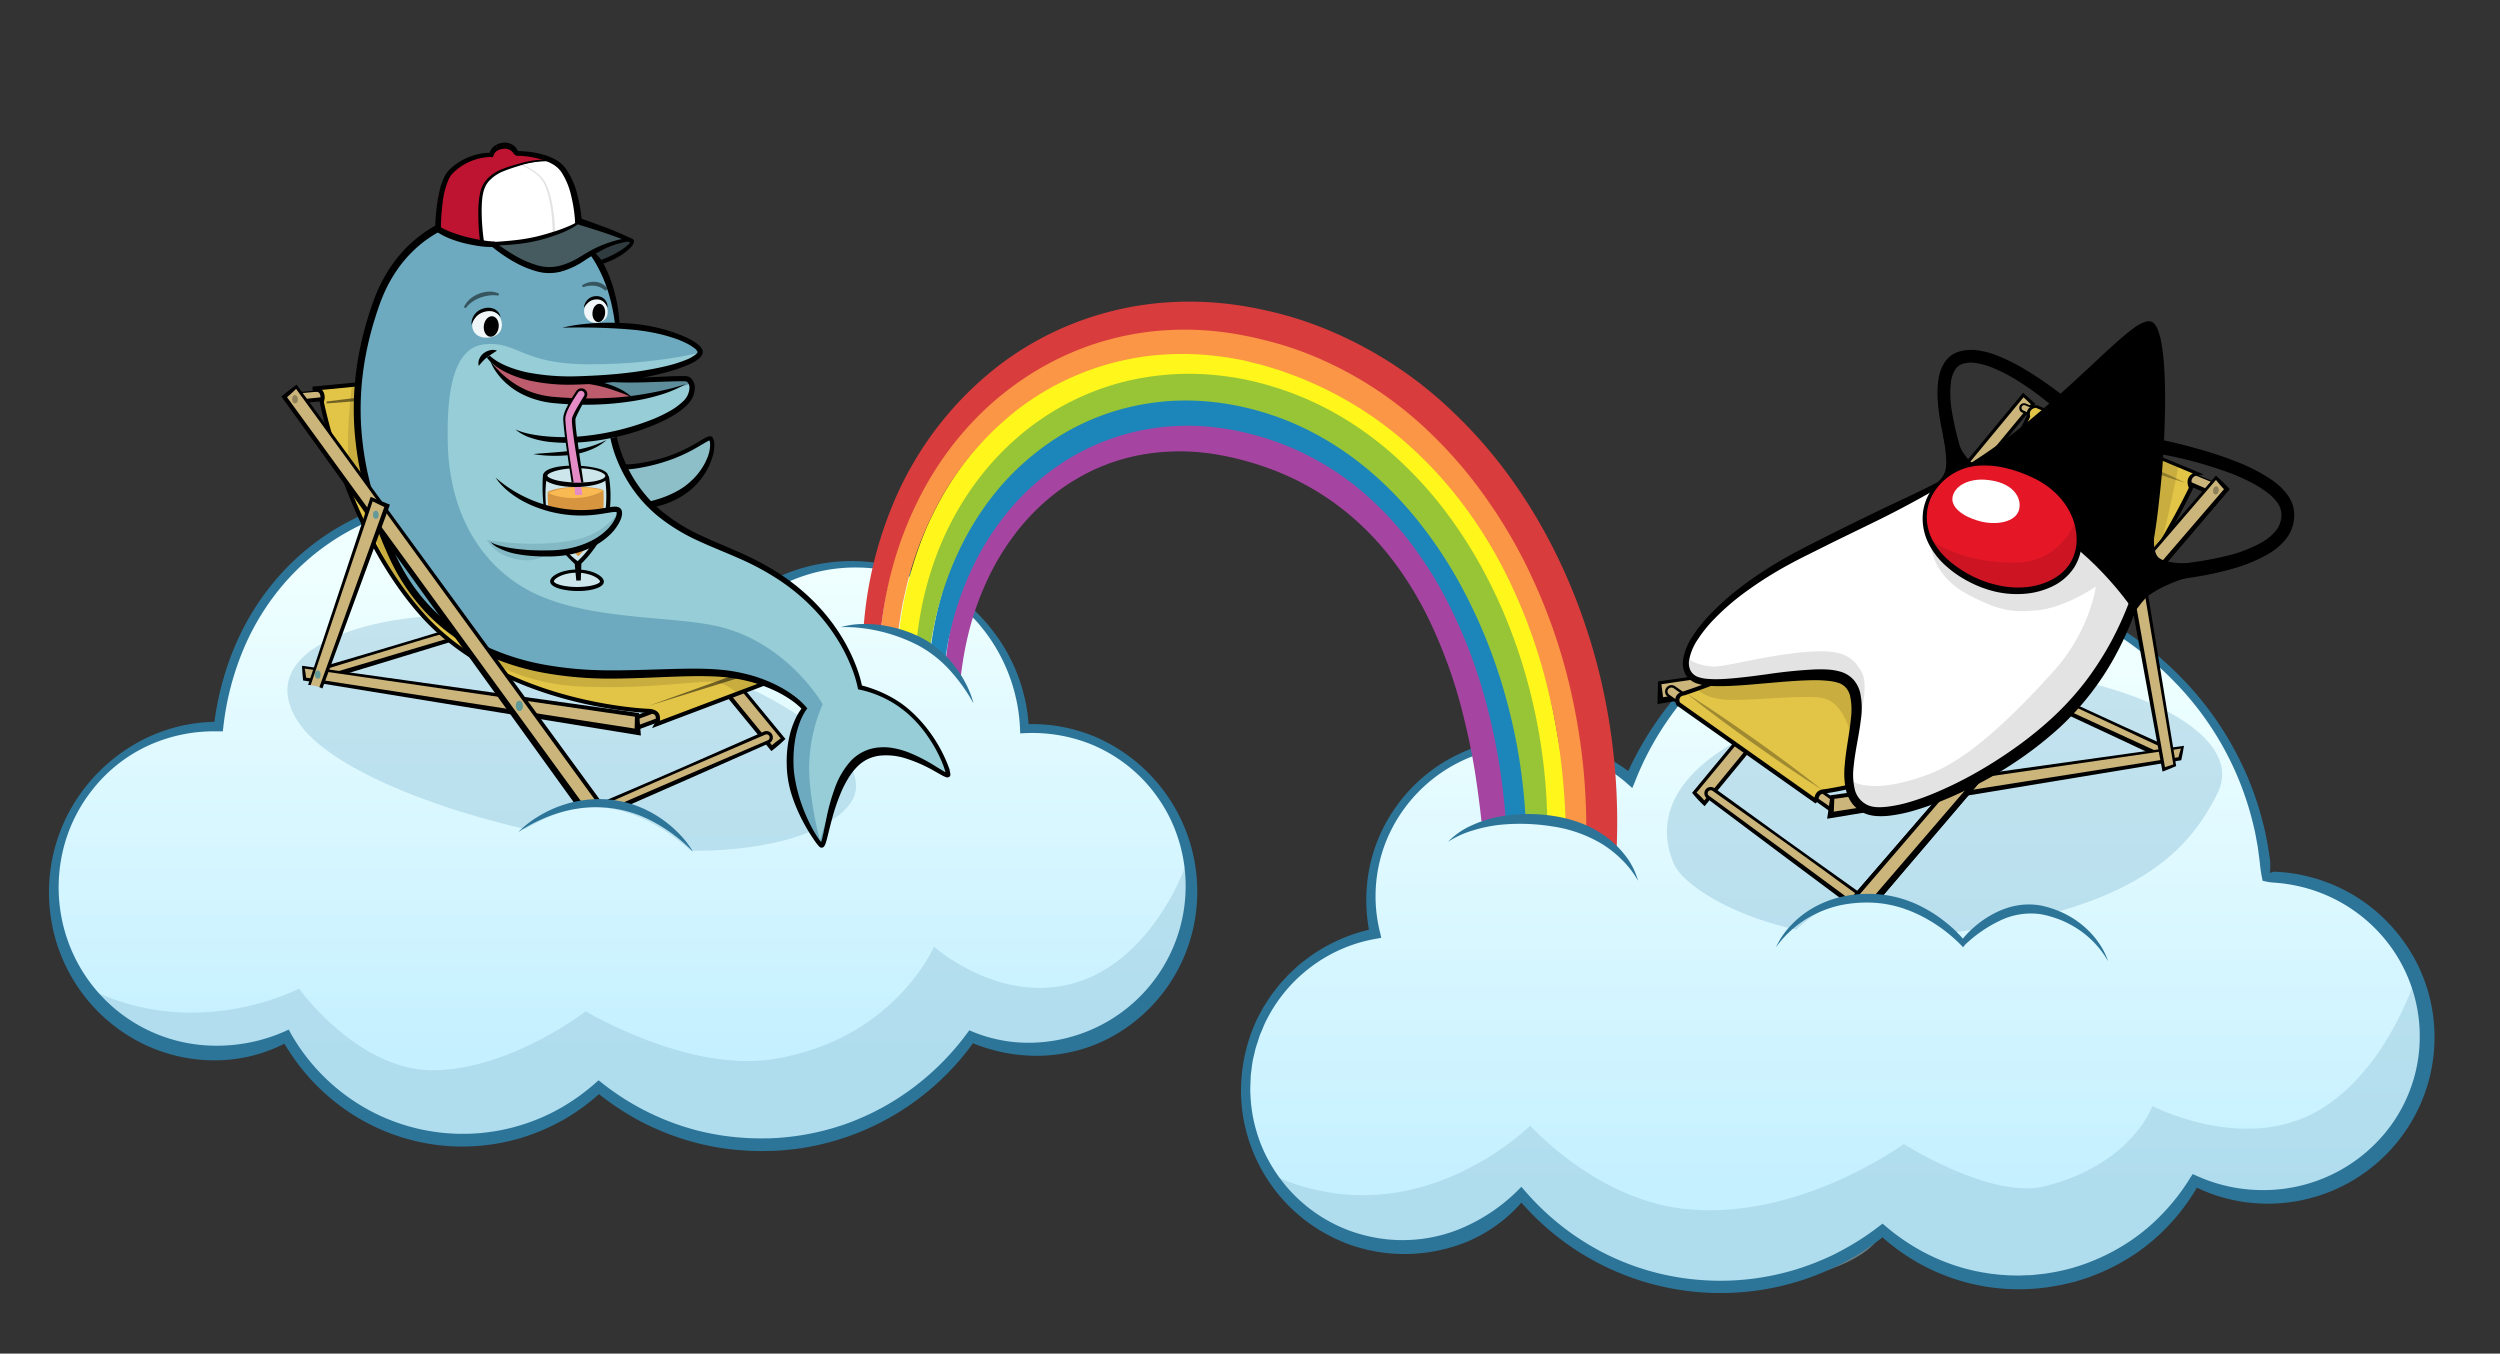 <svg xmlns="http://www.w3.org/2000/svg" xmlns:xlink="http://www.w3.org/1999/xlink" width="1186.67" height="642.5" viewBox="0 0 1186.67 642.5">
  <rect x="0" y="0" width="1186.67" height="642.5" fill="#333333" stroke="none"/>
  <defs>
    <style>
      .cls-1 {
        fill: none;
      }

      .cls-2 {
        isolation: isolate;
      }

      .cls-3 {
        fill: url(#Unbenannter_Verlauf_178);
      }

      .cls-4 {
        opacity: 0.49;
      }

      .cls-5 {
        fill: #9bc9dd;
      }

      .cls-6 {
        fill: #2c7599;
      }

      .cls-7 {
        clip-path: url(#clip-path);
      }

      .cls-33, .cls-8 {
        opacity: 0.51;
      }

      .cls-9 {
        clip-path: url(#clip-path-2);
      }

      .cls-10, .cls-26 {
        fill: #ccb57a;
      }

      .cls-11, .cls-27 {
        fill: #e2c447;
      }

      .cls-12 {
        opacity: 0.3;
      }

      .cls-13 {
        fill: #ddc14b;
      }

      .cls-14 {
        fill: #629999;
      }

      .cls-15 {
        fill: #8e8059;
      }

      .cls-16, .cls-33 {
        fill: #fff;
      }

      .cls-17 {
        fill: #e51727;
      }

      .cls-18 {
        opacity: 0.11;
      }

      .cls-19 {
        fill: url(#Unbenannter_Verlauf_178-2);
      }

      .cls-20 {
        opacity: 0.5;
      }

      .cls-21 {
        clip-path: url(#clip-path-3);
      }

      .cls-22 {
        clip-path: url(#clip-path-4);
      }

      .cls-23 {
        fill: #578a9e;
        opacity: 0.3;
        mix-blend-mode: multiply;
      }

      .cls-24 {
        fill: #afdee2;
      }

      .cls-25 {
        fill: #89cfe0;
        opacity: 0.61;
      }

      .cls-26, .cls-27 {
        stroke: #000;
        stroke-miterlimit: 10;
        stroke-width: 1.97px;
      }

      .cls-28 {
        fill: #8dbfc9;
      }

      .cls-29 {
        fill: #6daabf;
      }

      .cls-30 {
        fill: #96cdd6;
      }

      .cls-31 {
        fill: #5d8c9b;
      }

      .cls-32 {
        fill: #bc5c6c;
      }

      .cls-34 {
        fill: #d6953e;
      }

      .cls-35 {
        fill: #f9ba53;
      }

      .cls-36 {
        fill: #e58cc7;
      }

      .cls-37 {
        opacity: 0.9;
      }

      .cls-38 {
        fill: #303b3f;
      }

      .cls-39 {
        fill: #be1432;
      }

      .cls-40 {
        fill: #455b60;
      }

      .cls-41 {
        clip-path: url(#clip-path-5);
      }

      .cls-42 {
        fill: #a644a2;
      }

      .cls-43 {
        fill: #1c86ba;
      }

      .cls-44 {
        fill: #fff61b;
      }

      .cls-45 {
        fill: #98c536;
      }

      .cls-46 {
        fill: #fa9645;
      }

      .cls-47 {
        fill: #d93c3c;
      }
    </style>
    <linearGradient id="Unbenannter_Verlauf_178" data-name="Unbenannter Verlauf 178" x1="871.68" y1="610.86" x2="871.68" y2="274.8" gradientUnits="userSpaceOnUse">
      <stop offset="0.15" stop-color="#c5f0ff"/>
      <stop offset="0.7" stop-color="#e4fbff"/>
      <stop offset="0.87" stop-color="#efffff"/>
    </linearGradient>
    <clipPath id="clip-path">
      <path class="cls-1" d="M836.33,462.67s19.67-39,53-35.67S932,450,932,450s10.67-21,35-17.33,35,27,35,27,92.33-54.34,97-101.34-100.67-76-200.33-72.33-152,70.67-139.34,111.67S836.33,462.67,836.33,462.67Z"/>
    </clipPath>
    <clipPath id="clip-path-2">
      <path class="cls-1" d="M1099,411.67l32.67-285.34-152-24.66-143.34,104L727.67,382.33l84.66,91.34s37.2-44.58,74.34-47c46-3,88.33,47.66,88.33,47.66Z"/>
    </clipPath>
    <linearGradient id="Unbenannter_Verlauf_178-2" x1="1519.29" y1="543.46" x2="1519.29" y2="235.35" gradientTransform="matrix(-1, 0, 0, 1, 1814.83, 0)" xlink:href="#Unbenannter_Verlauf_178"/>
    <clipPath id="clip-path-3">
      <path class="cls-1" d="M225.66,413.33s27.67-32,59-30c42.44,2.71,72,56.34,72,56.34s58.67,13,125-45-22-140.34-82.33-162-210.67-26.67-266-1.34-54,109.34-32,139S225.66,413.33,225.66,413.33Z"/>
    </clipPath>
    <clipPath id="clip-path-4">
      <path class="cls-1" d="M486,388,363.33,32.67,232,31.33,103.33,174l53.33,71.33L124,331.67s11.18-9.39,26-6c11.66,2.66,13.66,21.33,13.66,21.33l86,50c4.34-6.67,16.67-14,31-15,27.65-1.93,62,19.33,62,19.33l78,9.34Z"/>
    </clipPath>
    <clipPath id="clip-path-5">
      <path class="cls-1" d="M392.67,297.93s9.42-4.95,34.85,2.4C450.75,307,471,343.47,471,343.47s55.56-76.22,110.62-69S698.75,390.93,698.75,390.93s11.69-3.87,36.36-1c29.17,3.43,44.59,27.77,44.59,27.77s13.5-163.91-71.86-247.32-205.57-62.8-253.55-25.89S392.67,297.93,392.67,297.93Z"/>
    </clipPath>
  </defs>
  <title>dolphin_duke_cloud_3</title>
  <g class="cls-2">
    <g id="cloud_2">
      <path class="cls-3" d="M1075.75,416.23c-5.08-78.93-73.13-141.43-156.34-141.43-66,0-122.54,39.38-145.58,95.09a74.91,74.91,0,0,0-48.39-17.62c-41.3,0-74.77,33.15-74.77,74a73.36,73.36,0,0,0,2,16.88A75,75,0,1,0,722.07,567a123.87,123.87,0,0,0,171.55,17,96.69,96.69,0,0,0,148.17-23.62,77.09,77.09,0,0,0,33.63,7.67c42.37,0,76.72-34,76.72-75.93S1118,416.4,1075.75,416.23Z"/>
      <g class="cls-4">
        <path class="cls-5" d="M601.67,556.33S628.33,599,675,591s47.07-24,47.07-24S764.33,615.67,827,610.33,893.62,584,893.62,584s44,36.29,93.38,19,54.79-42.58,54.79-42.58,40.55,17.92,75.88-6.09c52-35.33,28.66-89.33,28.66-89.33s-14.66,46.67-49.33,64-75.33-4-75.33-4-9.34,27.33-50.67,38c-25.72,6.64-67.33-20-67.33-20S853,580.33,798.33,573.67c-41.27-5-72-39.34-72-39.34S701.67,559,665,565.67,601.67,556.33,601.67,556.33Z"/>
      </g>
      <path class="cls-6" d="M1074,418.07a72.61,72.61,0,0,1-1.27-7.85l-.09-1-.1-.8-.21-1.59-.42-3.17-.2-1.59-.29-1.57-.58-3.15c-.34-2.11-.86-4.18-1.36-6.26a145,145,0,0,0-36.6-66.71,154.09,154.09,0,0,0-41-30.67A158.86,158.86,0,0,0,943,278.07a169.87,169.87,0,0,0-25.7-1.73,162.21,162.21,0,0,0-25.65,2.33,156.82,156.82,0,0,0-25,6.41,159.6,159.6,0,0,0-23.53,10.48C813,312,788.59,339,776.14,370.84h0l-1.34,3.22-2.58-2.27a71.3,71.3,0,0,0-41-17.35,72.26,72.26,0,0,0-72.85,43.84,70.43,70.43,0,0,0-3.31,44.31v0l.58,2.56-2.56.47a71.54,71.54,0,0,0-31.29,13.72A72.31,72.31,0,0,0,600.27,486l-1.67,4a21.37,21.37,0,0,0-.8,2l-.66,2.06c-.42,1.38-.94,2.73-1.28,4.13l-1,4.21a36.16,36.16,0,0,0-.69,4.27c-.15,1.43-.42,2.85-.49,4.29-.07,2.88-.33,5.75-.14,8.63a70.19,70.19,0,0,0,2.75,17,68.87,68.87,0,0,0,6.72,15.8,72.37,72.37,0,0,0,38.69,32.17,75.76,75.76,0,0,0,16.6,3.7,72.31,72.31,0,0,0,33.42-4.44,84.78,84.78,0,0,0,28.43-18.47h0l2-2,1.75,2a123.76,123.76,0,0,0,36.3,28.84,120.86,120.86,0,0,0,44.38,13.15,122.65,122.65,0,0,0,46.09-4.24c3.73-1.07,7.39-2.36,11-3.75,1.79-.75,3.59-1.47,5.36-2.27s3.54-1.6,5.25-2.54a126.53,126.53,0,0,0,19.67-12.47h0l1.65-1.25,1.58,1.34A100.63,100.63,0,0,0,912.45,594a97.26,97.26,0,0,0,19.23,7.83c1.67.46,3.35.88,5,1.28l2.54.52c.85.18,1.7.34,2.56.46l2.56.41c.85.14,1.72.21,2.58.31s1.71.22,2.58.29l2.59.17c1.72.16,3.46.12,5.19.18s3.45-.11,5.18-.15c.87,0,1.74,0,2.6-.13l2.58-.27c1.72-.18,3.44-.32,5.14-.67a90.77,90.77,0,0,0,19.95-5.48,97.45,97.45,0,0,0,18.33-9.64,92.9,92.9,0,0,0,15.82-13.42,99.43,99.43,0,0,0,12.69-16.5h0l1.24-1.9,2,.89a76,76,0,0,0,32.06,6.71,74.82,74.82,0,0,0,57.28-27.15,71.81,71.81,0,0,0,14.46-29A72.55,72.55,0,0,0,1133,447a74.1,74.1,0,0,0-40.87-26.1,77.48,77.48,0,0,0-8.13-1.5c-1.37-.2-2.75-.28-4.12-.42-.27,0-.88-.06-1.37-.1s-1-.11-1.55-.18C1075.93,418.52,1074.93,418.3,1074,418.07Zm3.47-3.68c.51-.19.94-.37,1.34-.49a4.34,4.34,0,0,1,.59-.11,3,3,0,0,1,.77,0c1.47.11,3,.16,4.42.33a73.78,73.78,0,0,1,8.75,1.4,80.63,80.63,0,0,1,16.82,5.66A79,79,0,0,1,1138,443a77.86,77.86,0,0,1,15.62,31.86,78.78,78.78,0,0,1-15.88,67.45,76.92,76.92,0,0,1-12.83,12.48,77.74,77.74,0,0,1-15.29,9.29,79.43,79.43,0,0,1-34.73,7.25,77.58,77.58,0,0,1-34.2-8.62l3.26-1h0a97.36,97.36,0,0,1-29.26,32.66,100.1,100.1,0,0,1-19.5,10.49l-2.58,1-1.3.51c-.43.15-.88.28-1.32.42-1.77.55-3.53,1.13-5.3,1.65l-5.4,1.28c-1.8.43-3.64.65-5.46,1A97.2,97.2,0,0,1,892,585.9l3.23.1h0a123.74,123.74,0,0,1-42.81,22.57,125.5,125.5,0,0,1-132.19-40l3.77.06h0a66.74,66.74,0,0,1-13.37,12.73,72.61,72.61,0,0,1-7.86,5c-1.37.72-2.77,1.4-4.17,2.07s-2.84,1.27-4.3,1.79a78.75,78.75,0,0,1-36.57,4.52,77.38,77.38,0,0,1-18-4.31,79.87,79.87,0,0,1-16.43-8.48,77.93,77.93,0,0,1-31.5-44.07,75.05,75.05,0,0,1-2.7-18.12,80,80,0,0,1,7.36-35.58c.67-1.37,1.42-2.7,2.12-4.05l1.08-2,1.24-1.92c.83-1.28,1.64-2.58,2.5-3.84l2.8-3.62a39.25,39.25,0,0,1,3-3.48l1.54-1.69a22.41,22.41,0,0,1,1.59-1.64l3.36-3.12.84-.78.9-.71,1.81-1.41a79.42,79.42,0,0,1,33.08-15.15l-2,3v0a76.88,76.88,0,0,1-1.43-23.91,76,76,0,0,1,5.93-23.12,77.87,77.87,0,0,1,12.8-20.09,77,77,0,0,1,18.27-15.24,79.16,79.16,0,0,1,22-8.94c1.93-.48,3.9-.81,5.86-1.16s3.94-.55,5.93-.67,4-.2,6-.25l3,.05c1,0,2,.11,3,.17A78.62,78.62,0,0,1,775.44,368l-3.92,1h0A157.77,157.77,0,0,1,800.33,325a162.59,162.59,0,0,1,90.81-49.19,164.47,164.47,0,0,1,26.11-2.45A172.56,172.56,0,0,1,943.44,275a163.21,163.21,0,0,1,49.89,15.8,157.62,157.62,0,0,1,42.22,31,153,153,0,0,1,29.66,43.28A149.72,149.72,0,0,1,1074,390c.54,2.13,1.11,4.26,1.49,6.43l.65,3.24.33,1.63.24,1.63.5,3.27.24,1.64.12.8,0,.63A31.65,31.65,0,0,1,1077.48,414.39Z"/>
      <g class="cls-7">
        <g class="cls-8">
          <path class="cls-5" d="M1052.67,376.33c-15.24,31.1-44,58-140,68-66.82,7-112.3-21.05-118-34-10.37-23.53,2-48.27,45.8-66.14,31.86-13,60-18.78,96.2-23.86C985.7,313.45,1069.16,342.67,1052.67,376.33Z"/>
        </g>
      </g>
    </g>
    <g id="duke">
      <g class="cls-9">
        <g>
          <polygon class="cls-10" points="941.12 306.83 788.23 332.52 787.76 324.13 942.41 301.35 941.12 306.83"/>
          <path d="M941.79,307.54,788.46,333.91l-1.67.29,0-1.6.19-8.43v-.69l.63-.09L942.33,300.8l.74-.11-.12.79C942.63,303.43,942.26,305.49,941.79,307.54Zm-1.34-1.42c.39-1.6.87-3.2,1.42-4.9l.62.68-154.62,23,.64-.78,1.12,8.35-1.64-1.3Z"/>
        </g>
        <g>
          <polygon class="cls-10" points="809.07 381.3 965.03 191.78 960.4 187.49 804.2 376.32 809.07 381.3"/>
          <path d="M809,379.94q77.46-94.47,155.42-188.66l.07,1.07L959.9,188,961,188,804.8,376.82l0-1A34.26,34.26,0,0,1,809,379.94Zm.11,2.73a60.38,60.38,0,0,1-5.48-5.8l-.45-.55.41-.49L959.84,187l.48-.59.57.52,4.67,4.25.55.49-.47.58Q887.72,287.46,809.12,382.67Z"/>
        </g>
        <g>
          <path class="cls-10" d="M1026.64,359.18,942,319.91a2.23,2.23,0,0,1-.56-3.51h0a2.23,2.23,0,0,1,2.66-.42l84.55,39.12Z"/>
          <path d="M1027.19,360.7l-44.51-20.8-22.13-10.37-11-5.18-5.51-2.6-1.38-.64-.69-.33-.34-.16a2.79,2.79,0,0,1-.44-.29,3,3,0,0,1,2.53-5.29,3.57,3.57,0,0,1,.86.34l.69.32,1.37.64,5.48,2.56L963,324,985,334.24l22,10.12,22,10,.71.32-.34.72c-.36.77-.69,1.56-1,2.43S1027.58,359.63,1027.19,360.7Zm-1.09-3a10.48,10.48,0,0,0,.87-1.25,16.94,16.94,0,0,0,.93-1.66l.37,1-21.9-10.28-21.94-10.2-22-10.08-11-5-5.5-2.52-1.38-.63a11,11,0,0,0-1.22-.53,1.47,1.47,0,0,0-1.65.8,1.45,1.45,0,0,0,.43,1.76.76.76,0,0,0,.19.12l.34.16.68.31,1.37.63,5.46,2.49,10.91,5,21.77,10Z"/>
        </g>
        <g>
          <path class="cls-10" d="M873.63,381.93l-78.88-55.74a2.47,2.47,0,0,0-3.54.86h0a2.46,2.46,0,0,0,.79,3.21l79.55,55.8Z"/>
          <path d="M872.68,382.16l-40.77-28.88L811.48,338.8l-10.22-7.26-5.11-3.63-1.27-.91a2.9,2.9,0,0,0-1.16-.61,1.86,1.86,0,0,0-1.63,3.17,1.55,1.55,0,0,0,.24.19l.31.22.65.45,1.29.9,5.16,3.61,10.33,7.2,20.65,14.41L851.38,371l20.73,14.31-1.44.37A38.36,38.36,0,0,1,872.68,382.16Zm1.89-.47c-.63,1.58-1.36,3.25-2.15,4.81l-.52,1-.91-.66-20.51-14.61L829.9,357.73l-20.57-14.52L799,336l-5.15-3.63-1.28-.91L792,331l-.32-.24a3.57,3.57,0,0,1-.38-.3,3.05,3.05,0,0,1,2.68-5.2,3.8,3.8,0,0,1,1.61.8l1.3.91,5.17,3.64,10.35,7.28,20.7,14.59Z"/>
        </g>
        <g>
          <polygon class="cls-10" points="1034.71 360.14 868.96 386.92 869.75 378.35 1035.99 354.66 1034.71 360.14"/>
          <path d="M1035.37,360.86,869.18,388.31l-1.89.31.27-1.83,1.22-8.53.11-.78.73-.1,166.3-23.27.74-.1-.13.78C1036.22,356.74,1035.84,358.8,1035.37,360.86Zm-1.33-1.43c.39-1.6.87-3.2,1.42-4.9l.61.68-166.18,24.1.83-.87-.36,8.61-1.63-1.52Z"/>
        </g>
        <g>
          <path class="cls-10" d="M881.28,430.71l-70.41-52.23a2.22,2.22,0,0,1-.32-3.53h0a2.23,2.23,0,0,1,2.68-.24l71.35,51.19Z"/>
          <path d="M881.54,432.3l-35.72-26.64L810.4,379.12l.05,0a3,3,0,0,1,1.83-5.55,2.9,2.9,0,0,1,1,.25,2.42,2.42,0,0,1,.45.24l.3.22,1.2.86,2.4,1.74,9.6,6.95,19.21,13.9,19.28,13.79L885,425.26l.62.44-.43.64c-.6.88-1.18,1.79-1.77,2.78S882.23,431.13,881.54,432.3Zm-.53-3.18c.42-.43.9-1,1.4-1.63s1-1.31,1.52-2l.19,1.07L865,412.6l-19.24-13.84L826.41,385l-9.65-6.87-2.41-1.72-1.21-.85-.3-.22a1.06,1.06,0,0,0-.21-.11,1.41,1.41,0,0,0-.47-.11,1.44,1.44,0,0,0-.87,2.67h0l0,0,35,25.69Z"/>
        </g>
        <g>
          <path class="cls-10" d="M1054.11,230.3l-92.77-38.37a1.78,1.78,0,0,0-2,.61h0a1.87,1.87,0,0,0,.6,2.72l91,39.42Z"/>
          <path d="M1053.64,230.43,1006.45,211l-23.6-9.71-11.79-4.85-5.9-2.44-2.95-1.21-.73-.31-.36-.14a.7.7,0,0,0-.25-.05,1.33,1.33,0,0,0-1,.43,1.39,1.39,0,0,0,.27,2L963,196l5.89,2.52,11.77,5,23.56,10.05,23.56,10,23.52,10.13-1.17.32a13.06,13.06,0,0,1,1.48-1.78C1052.18,231.75,1052.84,231.17,1053.64,230.43Zm.94-.26a17.73,17.73,0,0,1-1.16,2.48,24.87,24.87,0,0,1-1.72,2.6l-.46.63-.71-.31-23.48-10.24L1003.62,215l-23.44-10.31-11.73-5.16L962.59,197l-3-1.31a2.19,2.19,0,0,1-1.08-1.67,2.27,2.27,0,0,1,2.39-2.62,1.93,1.93,0,0,1,.52.11l.39.16.74.31,3,1.23,5.94,2.46,11.87,4.93,23.74,9.88Z"/>
        </g>
        <g>
          <path class="cls-11" d="M1040,231.52s-28.93,61.22-68.61,96.88c-43.19,38.8-105,47.22-105,47.22s-2.76-.12-3.71,1.87-.36,3.08-.36,3.08l-65.71-46.45a3.73,3.73,0,0,1-.14-3.18,3.6,3.6,0,0,1,2.72-1.77s57.51-18.4,95.89-49.45c49.57-40.11,67.72-82.11,67.72-82.11a4,4,0,0,1,.71-3.37A4.1,4.1,0,0,1,966.6,193l76.56,31.92a4.4,4.4,0,0,0-3.47,2.06C1038.58,228.91,1040,231.52,1040,231.52Z"/>
          <path d="M1041,231.49a1.84,1.84,0,0,1-.08.38,2.71,2.71,0,0,1-.11.29l-.1.21-.21.41-.4.84-.83,1.65-1.67,3.3c-1.13,2.19-2.29,4.37-3.46,6.54q-3.51,6.49-7.24,12.88-7.44,12.76-15.77,25c-11.15,16.24-23.47,31.82-38,45.21s-31.83,23.66-49.9,31.56a249.81,249.81,0,0,1-27.81,10.15q-7.1,2.11-14.3,3.81c-4.81,1.13-9.63,2.13-14.56,2.88h-.17a4.85,4.85,0,0,0-1.49.25,2.27,2.27,0,0,0-1.08.74,4,4,0,0,0-.57,1.34,2.89,2.89,0,0,0-.08.7,2.69,2.69,0,0,0,0,.31c0,.07.07.24,0,.16l-1.43,1.27-65.71-46.44-.18-.13-.11-.19h0a5.19,5.19,0,0,1-.56-2,4.13,4.13,0,0,1,.42-2.11,3.89,3.89,0,0,1,1.51-1.6,5.25,5.25,0,0,1,2-.68l-.2,0c8.48-2.8,16.87-6,25.15-9.46s16.45-7.14,24.47-11.14,15.89-8.29,23.53-12.95c3.82-2.34,7.57-4.79,11.26-7.31s7.27-5.21,10.76-8a278.69,278.69,0,0,0,38.4-37.47,251,251,0,0,0,16.19-21.42q3.75-5.57,7.15-11.36a133.57,133.57,0,0,0,6.24-11.82h0l0,.54a5.26,5.26,0,0,1,0-2.09,4,4,0,0,1,.93-1.91,4.39,4.39,0,0,1,1.7-1.18,5,5,0,0,1,2-.32h.1l.1,0,76.61,31.82,2.58,1.08-2.84.34a4.1,4.1,0,0,0-1.73.62,2.91,2.91,0,0,0-1.09,1.31,3,3,0,0,0-.11,1.71,5,5,0,0,0,.25.92c.06.16.12.31.19.46l.1.22,0,.1,0,0v0A1.12,1.12,0,0,1,1041,231.49Zm-2,.07a.93.93,0,0,0,.1.39l0,0,0-.07-.06-.15-.13-.3a5.29,5.29,0,0,1-.21-.6,6.48,6.48,0,0,1-.28-1.25,4.83,4.83,0,0,1,.35-2.7,4.41,4.41,0,0,1,1.86-2,5.64,5.64,0,0,1,2.52-.71l-.26,1.41-76.53-32,.2,0h0a3.79,3.79,0,0,0-1.41.32,3,3,0,0,0-1.11.86,2.53,2.53,0,0,0-.5,1.24,3.57,3.57,0,0,0,.08,1.39l0,.54h0a134.32,134.32,0,0,1-6.32,12q-3.4,5.85-7.18,11.47A255,255,0,0,1,933.8,243a279.44,279.44,0,0,1-38.59,37.77c-3.52,2.83-7.16,5.51-10.85,8.1s-7.49,5-11.34,7.38c-7.69,4.71-15.6,9-23.66,13.07s-16.26,7.75-24.57,11.22-16.71,6.7-25.29,9.55l-.07,0h-.13a3.51,3.51,0,0,0-1.16.41,2,2,0,0,0-.76.79,2.24,2.24,0,0,0-.21,1.13,3.11,3.11,0,0,0,.31,1.17h0l-.29-.32,65.71,46.44L861.46,381a2.72,2.72,0,0,1-.24-.75,4.77,4.77,0,0,1-.06-.63,5.51,5.51,0,0,1,.14-1.17,5.74,5.74,0,0,1,.93-2.11,4.26,4.26,0,0,1,2-1.39,6.64,6.64,0,0,1,2.23-.36h-.17A222.48,222.48,0,0,0,894.83,368,245.72,245.72,0,0,0,922.41,358c17.92-7.82,34.91-18,49.36-31.21s26.67-28.71,37.75-44.86q8.28-12.17,15.7-24.88,3.71-6.36,7.21-12.83c1.16-2.16,2.31-4.32,3.43-6.5l1.67-3.28.82-1.64.4-.83.2-.41.1-.21c0-.07,0,0,0,.08A.55.55,0,0,0,1039.05,231.56Z"/>
        </g>
        <g class="cls-12">
          <line class="cls-13" x1="864.97" y1="375.04" x2="800.65" y2="329.26"/>
          <path d="M865,375q-8.37-5.27-16.52-10.83c-5.45-3.69-10.83-7.47-16.21-11.27s-10.68-7.68-16-11.62-10.5-7.94-15.64-12.06q8.37,5.25,16.52,10.82c5.45,3.69,10.84,7.47,16.21,11.27s10.68,7.68,16,11.62S859.83,370.91,865,375Z"/>
        </g>
        <g class="cls-12">
          <line class="cls-13" x1="1037.32" y1="229.17" x2="992.13" y2="211.6"/>
          <path d="M1037.32,229.17c-3.91-1.09-7.75-2.35-11.57-3.69s-7.61-2.74-11.38-4.19-7.51-3-11.22-4.59-7.4-3.26-11-5.1c3.91,1.08,7.75,2.35,11.57,3.68s7.61,2.75,11.38,4.19,7.51,3,11.22,4.6S1033.7,227.33,1037.32,229.17Z"/>
        </g>
        <g>
          <polygon class="cls-10" points="1051.82 226.85 875.2 431.8 882.09 436.42 1056.96 232.19 1051.82 226.85"/>
          <path d="M1051.84,227.82,875.94,432.44l-.19-1.45,7.21,4.13-2.05.28,175.31-203.84,0,1.31C1054.7,231.27,1053.32,229.62,1051.84,227.82Zm0-1.95c2,1.76,4,3.68,5.87,5.65l.61.64-.57.67L883.28,437.43l-1,1.13-1.09-.85-6.57-5.1-.86-.67.67-.78Z"/>
        </g>
        <g>
          <polygon class="cls-10" points="1051.82 226.85 875.2 431.8 882.09 436.42 1056.96 232.19 1051.82 226.85"/>
          <path d="M1051.84,227.82,875.94,432.44l-.19-1.45,7.21,4.13-2.05.28,175.31-203.84,0,1.31C1054.7,231.27,1053.32,229.62,1051.84,227.82Zm0-1.95c2,1.76,4,3.68,5.87,5.65l.61.64-.57.67L883.28,437.43l-1,1.13-1.09-.85-6.57-5.1-.86-.67.67-.78Z"/>
        </g>
        <g>
          <polygon class="cls-10" points="1032.28 363.24 1017.1 271.63 1010.53 273.96 1027.07 365.2 1032.28 363.24"/>
          <path d="M1031.61,362.85l-15.28-91.1,1,.61-6.48,2.58.67-1.17,16.29,91.29-1-.59C1028.38,363.87,1030,363.36,1031.61,362.85Zm1.35.78c-1.82.8-3.72,1.59-5.62,2.3l-.87.32-.17-.91-16.8-91.2-.16-.9.84-.27,6.66-2.08.89-.28.14.89Z"/>
        </g>
        <ellipse class="cls-14" cx="997.64" cy="288.51" rx="1.95" ry="1.34" transform="translate(568.87 1234.38) rotate(-81.74)"/>
        <ellipse class="cls-15" cx="883.39" cy="428.63" rx="1.95" ry="1.34" transform="translate(264.69 1191.07) rotate(-76.83)"/>
        <ellipse class="cls-15" cx="1051.74" cy="232.75" rx="1.95" ry="1.34" transform="translate(670.39 1240.18) rotate(-81.74)"/>
      </g>
      <path class="cls-6" d="M843,449.67a37.54,37.54,0,0,1,7.37-10.73,45.69,45.69,0,0,1,10.41-8.11,49.78,49.78,0,0,1,12.37-4.92,57.68,57.68,0,0,1,13.2-1.63,55,55,0,0,1,25.78,6.09,64.86,64.86,0,0,1,11.14,7.16,64.16,64.16,0,0,1,5,4.36,51.58,51.58,0,0,1,4.47,4.93h-2.05a46.18,46.18,0,0,1,7.55-7.75,47.83,47.83,0,0,1,9.12-5.91,38.57,38.57,0,0,1,5.11-2.09,31.91,31.91,0,0,1,5.39-1.33,31.59,31.59,0,0,1,11.14.14,46.31,46.31,0,0,1,5.3,1.46,47.78,47.78,0,0,1,5,2,49.87,49.87,0,0,1,4.76,2.61,47.48,47.48,0,0,1,4.38,3.18,41.75,41.75,0,0,1,7.34,7.81,34.22,34.22,0,0,1,4.89,9.37,44.91,44.91,0,0,0-13.89-15,48.18,48.18,0,0,0-8.91-4.73c-1.57-.6-3.15-1.15-4.77-1.6a39.27,39.27,0,0,0-4.85-1.1,33.66,33.66,0,0,0-19,3.15,63.68,63.68,0,0,0-16.52,11.43h0l-.9,1.18-1.14-1.19A72.33,72.33,0,0,0,910.35,434a59.71,59.71,0,0,0-11.7-4.16,54.51,54.51,0,0,0-12.28-1.43A62.66,62.66,0,0,0,874,429.6a51.87,51.87,0,0,0-11.78,4,49.42,49.42,0,0,0-10.56,6.75A47,47,0,0,0,843,449.67Z"/>
      <g id="Ebene_7" data-name="Ebene 7">
        <g>
          <path class="cls-16" d="M929.42,224.76c50.23-29.91,85-77,92.15-70.6,8.72,7.77,5.53,82.55-4.65,119-11.85,42.36-33.25,65.34-54.9,81.35-28,20.68-64.36,35.25-76.37,29.57-20.85-9.85,7-52.33-10.59-61.71-12.83-6.85-60.81,6.65-71.24-.31-12.23-8.17,6.67-36.45,51.08-59.19C890.15,244.79,908.08,237.47,929.42,224.76Z"/>
          <path d="M928.88,223.84a273.26,273.26,0,0,0,37-26.45c11.71-9.71,22.76-20.16,33.93-30.54,2.81-2.58,5.63-5.15,8.57-7.63,1.48-1.23,3-2.44,4.57-3.57a19.22,19.22,0,0,1,5.31-2.9,5.87,5.87,0,0,1,1.73-.26,3.55,3.55,0,0,1,1.94.59,7,7,0,0,1,2,2.71,26.54,26.54,0,0,1,1.76,5.7,91.35,91.35,0,0,1,1.48,11.47c.55,7.65.6,15.3.46,22.94s-.49,15.28-1,22.9-1.33,15.22-2.22,22.82-2.06,15.16-3.58,22.69c-.78,3.76-1.62,7.54-2.66,11.24s-2.12,7.4-3.36,11.05a156.42,156.42,0,0,1-9,21.36A133.64,133.64,0,0,1,978,345a179.84,179.84,0,0,1-37.92,26.54,184.3,184.3,0,0,1-21,9.65c-3.62,1.38-7.29,2.62-11,3.69a70,70,0,0,1-11.56,2.34,33.57,33.57,0,0,1-6.11.11,18.74,18.74,0,0,1-3.17-.53,12.48,12.48,0,0,1-1.61-.51c-.26-.1-.53-.23-.79-.34l-.73-.38a15.08,15.08,0,0,1-5-4.25,16.76,16.76,0,0,1-2.77-5.86,37.13,37.13,0,0,1-.72-12.09c.29-3.92.88-7.74,1.47-11.51s1.18-7.5,1.51-11.17a30.86,30.86,0,0,0-.44-10.46,9.38,9.38,0,0,0-2.07-3.92,8.12,8.12,0,0,0-3.65-2.23,24.26,24.26,0,0,0-5-.93,54.17,54.17,0,0,0-5.45-.28c-3.7,0-7.46.17-11.23.43s-7.55.58-11.34.92c-7.59.63-15.2,1.45-23,1.48a55.49,55.49,0,0,1-5.88-.24,20.38,20.38,0,0,1-6-1.39,9.18,9.18,0,0,1-1.49-.83,10.12,10.12,0,0,1-1.3-1,9.19,9.19,0,0,1-2-2.76,11.46,11.46,0,0,1-.84-6.43,28.62,28.62,0,0,1,4.55-11.09,66.5,66.5,0,0,1,7.21-9.19,125.82,125.82,0,0,1,17.3-15.34,185.3,185.3,0,0,1,19.34-12.55c3.33-1.91,6.75-3.69,10.13-5.44s6.8-3.46,10.2-5.18q10.23-5.13,20.51-10.12C901.74,237.45,915.77,231.54,928.88,223.84Zm1.09,1.84c-6.53,4-13.14,7.82-19.84,11.51s-13.47,7.2-20.32,10.54-13.69,6.66-20.5,10l-10.21,5.1c-3.42,1.7-6.78,3.39-10.09,5.21a180.58,180.58,0,0,0-19.17,12,115.78,115.78,0,0,0-17.05,14.71,64.1,64.1,0,0,0-6.9,8.75,26,26,0,0,0-4.12,9.86,8.32,8.32,0,0,0,.58,4.76,6.56,6.56,0,0,0,1.36,1.83,8.23,8.23,0,0,0,.93.72,6,6,0,0,0,1,.53,17.3,17.3,0,0,0,5.1,1.05,53.42,53.42,0,0,0,5.53.12c3.73-.11,7.49-.49,11.25-.9s7.53-.93,11.31-1.43a226.88,226.88,0,0,1,23-2.3c3.92-.07,7.9-.11,12.17,1.2a14,14,0,0,1,3.17,1.49,12.81,12.81,0,0,1,2.72,2.32A14.47,14.47,0,0,1,883,329a35.34,35.34,0,0,1,.34,12.26c-.45,3.91-1.15,7.69-1.82,11.44s-1.3,7.44-1.65,11.12a31.22,31.22,0,0,0,.47,10.62,11.09,11.09,0,0,0,5.67,7.46c2.69,1.47,6.4,1.43,10,1a64,64,0,0,0,10.78-2.32,107,107,0,0,0,10.56-3.75A183.8,183.8,0,0,0,937.56,367a211.46,211.46,0,0,0,19-12.08,177.14,177.14,0,0,0,17.46-14.09,138,138,0,0,0,15.17-16.43c2.29-2.94,4.45-6,6.49-9.12s4-6.32,5.8-9.6a157.57,157.57,0,0,0,9.37-20.46c1.33-3.52,2.57-7.09,3.67-10.7s2.1-7.22,3-10.9a324.89,324.89,0,0,0,6.64-45c1.21-15.13,1.88-30.37.87-45.48a88,88,0,0,0-1.41-11.18,24.49,24.49,0,0,0-1.58-5.21,5.35,5.35,0,0,0-1.3-1.85,2.23,2.23,0,0,0-1.83,0,18,18,0,0,0-4.68,2.56c-1.51,1.08-3,2.25-4.43,3.46-2.9,2.42-5.72,5-8.53,7.54-11.18,10.31-22.31,20.78-34.1,30.49A318.33,318.33,0,0,1,930,225.68Z"/>
        </g>
        <path d="M916.54,231.93s6.42-4.12,7.13-9.93-1.43-15.53-1.43-15.53l6.31,2.29s4.37,9.76,8.28,11.22,8.39-.94,8.39-.94Z"/>
        <path d="M916.46,232.46s10.61-2.3,48.1,14.35c26.9,11.95,47,41.35,47,41.35s11.64-39.47,13.25-64.15c1.92-29.21,3-68.35-4.73-69.81s-38.42,34.42-61.65,51.08C938.33,219.68,916.46,232.46,916.46,232.46Z"/>
        <path d="M1020.76,268.46a168,168,0,0,0,36.24-4.62,64.32,64.32,0,0,0,16.57-6.38,24.24,24.24,0,0,0,6.4-5.18,12,12,0,0,0,2.91-6.74,11.14,11.14,0,0,0-.26-3.6,11,11,0,0,0-1.58-3.28,24.28,24.28,0,0,0-6-5.72,55.34,55.34,0,0,0-7.63-4.52,87.14,87.14,0,0,0-8.31-3.66,193.47,193.47,0,0,0-35.47-9.53l1.18-6.7c6.29,1.3,12.37,2.77,18.47,4.52a181.1,181.1,0,0,1,18.06,6,83,83,0,0,1,17.26,8.92,30.4,30.4,0,0,1,7.42,7.23,16.89,16.89,0,0,1,2.44,5.13,14.19,14.19,0,0,1,.31,1.44l.11.74.06.69a17.57,17.57,0,0,1,0,2.81,18.16,18.16,0,0,1-4.2,10.23,30.17,30.17,0,0,1-8,6.68,74.49,74.49,0,0,1-18.12,7.35,158.19,158.19,0,0,1-18.73,3.91c-6.3,1-12.53,1.65-19,2.07Z"/>
        <path d="M927.68,225.56c-1.65-4.89-3.08-9.67-4.31-14.59a132.88,132.88,0,0,1-3-15c-.34-2.54-.57-5.12-.67-7.73a42.57,42.57,0,0,1,.4-8,20.51,20.51,0,0,1,2.91-8.17,12.83,12.83,0,0,1,3.35-3.47,13.33,13.33,0,0,1,4.35-1.94,21.83,21.83,0,0,1,8.6-.28,40.77,40.77,0,0,1,7.78,2.05A86.74,86.74,0,0,1,961,175.25c4.39,2.59,8.6,5.41,12.68,8.38s8.05,6,12,9.34l-5,5.5c-3.46-3.27-7.27-6.43-11.08-9.43s-7.83-5.8-11.93-8.35A74.25,74.25,0,0,0,945,174.23a33.86,33.86,0,0,0-6.58-1.82,15.16,15.16,0,0,0-6.17.1,7.3,7.3,0,0,0-2.41,1.06,6.48,6.48,0,0,0-1.77,1.87,14.64,14.64,0,0,0-2,5.77,48.2,48.2,0,0,0,.41,13.93,138.82,138.82,0,0,0,7.71,28Z"/>
        <path d="M1022.79,249.55s-1.79,12.36,1.94,15.24c4,3.1,15,2.6,15,2.6l1.43,6.05s-11.66,2.37-21.24,9.2c-4,2.86-10.78,14.34-10.78,14.34Z"/>
        <g>
          <path class="cls-17" d="M917.87,232.41c10.3-14.3,27.88-15,46.63-6.73,20.55,9,26.56,29.06,19.75,41.56-7,12.87-28.79,18.53-50.18,6.82C911.49,261.69,910.11,243.19,917.87,232.41Z"/>
          <path d="M917.24,232a29.29,29.29,0,0,1,10-8.73,31.22,31.22,0,0,1,12.82-3.39,47,47,0,0,1,13.17,1.28,67.87,67.87,0,0,1,12.5,4.3,42.94,42.94,0,0,1,11.14,7.29A35.64,35.64,0,0,1,985,243.38a30.31,30.31,0,0,1,3.14,13.13,23.61,23.61,0,0,1-3.78,13.13,25.61,25.61,0,0,1-10.45,8.83,36.91,36.91,0,0,1-13.15,3.4,45.86,45.86,0,0,1-13.48-1,52.77,52.77,0,0,1-12.61-4.71,51.27,51.27,0,0,1-11.07-7.61,35.35,35.35,0,0,1-8.23-10.71,26.5,26.5,0,0,1-2.71-13.24A23.8,23.8,0,0,1,917.24,232Zm1.26.91a22.09,22.09,0,0,0-3.9,11.8,23.75,23.75,0,0,0,2.9,12.06,33.73,33.73,0,0,0,8,9.68,55.4,55.4,0,0,0,10.62,7A51.86,51.86,0,0,0,948,277.71a42.75,42.75,0,0,0,12.54,1.09,34,34,0,0,0,12.1-3,27.86,27.86,0,0,0,5.28-3.23,21.35,21.35,0,0,0,4.2-4.45,21,21,0,0,0,3.59-11.63,28.28,28.28,0,0,0-2.63-12.2c-3.53-7.73-10.22-13.82-18-17.47A66.7,66.7,0,0,0,953,222.41a43.29,43.29,0,0,0-12.8-1.42,27.21,27.21,0,0,0-21.66,11.87Z"/>
        </g>
        <path class="cls-16" d="M942.13,227.7c13.43.87,17.78,8.62,16.23,14.31s-10.62,7.75-19.44,5.17c-6.95-2-13.41-6.41-12-11.74S935,227.24,942.13,227.7Z"/>
        <path class="cls-18" d="M799.57,313.55a13.81,13.81,0,0,0,14.62,10.73c12.42-.49,57.52-7.31,62.35-1.45s5.17,20.55,5.17,20.55,6.34-17.19,1.64-25-10.4-10.46-28.44-8.71-36.64,7.05-41.83,6.71c-9.09-.6-12.43-4.4-12.43-4.4"/>
        <path class="cls-18" d="M878.33,370.21s2,14.15,9.77,15,34.46-3.61,60.75-21.77,45.91-39,53.75-54.17a138.58,138.58,0,0,0,11-28.61l-28.45-33.48s-6.51,20-29.33,19.91c-26.4-.1-39.7-11.07-39.7-11.07s-.42,15.94,16.91,25.55c16.67,9.24,23.85,9.06,34,8.1,13.42-1.27,27.79-11.22,27.79-11.22s-2.68,21-20.25,40.39-39.3,41.23-58.93,48.62C886.92,378.27,878.33,370.21,878.33,370.21Z"/>
        <path class="cls-18" d="M806.15,327.67s3.63,4.15,14.69,4.55,38.13-2.82,45.35-.62c10.86,3.32,13.26,21.41,13.26,21.41s7.2-25.28-2.91-30.18-13.46-3.49-31.52-1.42S809.58,325,809.58,325Z"/>
        <path class="cls-18" d="M1034.13,221s-2.91,14.48-4.29,20.58-3.57,14.76-3.57,14.76l-7.24,6,4.64-46Z"/>
      </g>
    </g>
    <g id="cloud_1">
      <path class="cls-19" d="M102.3,344.88l1.49,0c7.52-65.19,56.62-109.55,121.32-109.55,46.36,0,94.86,24.32,118.15,61l.43-.06a80.69,80.69,0,0,1,61.48-28.43c43.54,0,79.07,34.6,81.09,78,1.27-.07,2.55-.12,3.84-.12,41.66,0,75.44,34.09,75.44,76.14S531.76,498,490.1,498A74.35,74.35,0,0,1,461,492.12a122.33,122.33,0,0,1-176.73,24A95.66,95.66,0,0,1,136,492a75.91,75.91,0,0,1-33.66,7.82c-42.39,0-76.76-34.68-76.76-77.47S59.91,344.88,102.3,344.88Z"/>
      <g class="cls-20">
        <path class="cls-5" d="M41.33,468.67s36,34.31,61,31.15S136,492,136,492s35.36,52.46,83.7,49.23,64.56-25.13,64.56-25.13S326.66,554,385.33,540,461,492.12,461,492.12s31.71,17.88,72.38-8.79S563.33,404,564,406s-15.34,48-52,60-68.67-16.67-68.67-16.67-18.67,44-76,53.34C326.66,509.29,278,480,278,480s-34,26.67-70.67,28S142,469.33,142,469.33a123,123,0,0,1-51.34,11.34C61.33,480.67,41.33,468.67,41.33,468.67Z"/>
      </g>
      <path class="cls-6" d="M102.3,342.63h1.53l-2.28,2h0a138,138,0,0,1,10.38-38.91,121.84,121.84,0,0,1,21.88-33.83,116.58,116.58,0,0,1,32-24.49A123.62,123.62,0,0,1,204.07,235a140.29,140.29,0,0,1,40.2-.24A154.49,154.49,0,0,1,283,245.36a149.21,149.21,0,0,1,34.7,20.27A120.39,120.39,0,0,1,345,295.25l-2-.92.43-.06-1.25.69a93.46,93.46,0,0,1,8.6-9,60.56,60.56,0,0,1,4.87-3.89c1.67-1.23,3.4-2.39,5.16-3.48a80,80,0,0,1,22.79-9.72,84.54,84.54,0,0,1,88,31,82.81,82.81,0,0,1,11.88,21.64,91.39,91.39,0,0,1,3.38,12,87.88,87.88,0,0,1,1.54,12.32l-2.19-2a75.1,75.1,0,0,1,17.4,1.09,77.6,77.6,0,0,1,16.67,5,80.38,80.38,0,0,1,15.09,8.66,76.32,76.32,0,0,1,12.86,11.7,79.82,79.82,0,0,1,19.14,65.09,78.23,78.23,0,0,1-39,56.38,72.24,72.24,0,0,1-16.45,6.73,77.18,77.18,0,0,1-17.53,2.64,80.16,80.16,0,0,1-17.57-1.45A82.58,82.58,0,0,1,460,494.43h0l3-.85A124.14,124.14,0,0,1,426,528.32a123.55,123.55,0,0,1-47.88,17,126.41,126.41,0,0,1-12.75,1c-2.13,0-4.26.1-6.39,0l-3.2-.07-3.19-.21a118.49,118.49,0,0,1-25.14-4.41,124.38,124.38,0,0,1-23.68-9.5A129.73,129.73,0,0,1,282.65,518h0l3.26-.1a101.52,101.52,0,0,1-17.74,13.22A100.39,100.39,0,0,1,247.82,540,98.87,98.87,0,0,1,226,544a95.17,95.17,0,0,1-22.17-1.06,96.73,96.73,0,0,1-40.74-16.84,99.85,99.85,0,0,1-16.48-14.79,102.11,102.11,0,0,1-12.8-18h0l3.28,1a73.18,73.18,0,0,1-34.54,9,77.33,77.33,0,0,1-35-8,79.4,79.4,0,0,1-15.14-9.8,83.17,83.17,0,0,1-6.64-6.09,80.86,80.86,0,0,1-5.87-6.82,81.9,81.9,0,0,1-9.3-15.34,80.85,80.85,0,0,1,10.19-84A82.9,82.9,0,0,1,68.05,351a79.51,79.51,0,0,1,16.62-6.14A78.67,78.67,0,0,1,102.3,342.63Zm0,4.51a75.11,75.11,0,0,0-32.66,7.1,72,72,0,0,0-26.12,21.07,73.51,73.51,0,0,0-14.09,30.41,76,76,0,0,0,6.21,49,74.68,74.68,0,0,0,66.87,41.65,79.76,79.76,0,0,0,32.34-6.66l2.21-1,1.07,2h0a94.68,94.68,0,0,0,28.11,30.74,93.24,93.24,0,0,0,38.49,15.55,94,94,0,0,0,60.7-10.68,99.18,99.18,0,0,0,17.09-12.14l1.59-1.41,1.67,1.31h0a122.19,122.19,0,0,0,43.25,22,119.71,119.71,0,0,0,24,4l3,.19,3.05.06c2,.07,4.06,0,6.09,0A122.54,122.54,0,0,0,401,533.67a122.83,122.83,0,0,0,22-10.35,124.54,124.54,0,0,0,35.91-32.66l1.19-1.61,1.81.77h0a69.72,69.72,0,0,0,32,4.92,73.81,73.81,0,0,0,15.91-3,74.27,74.27,0,0,0,52.93-73.62,73.43,73.43,0,0,0-8.31-31.58,75.81,75.81,0,0,0-9.29-13.64,72.16,72.16,0,0,0-26.55-19.32A75,75,0,0,0,486.37,348l-2.11.12-.08-2.09A81.78,81.78,0,0,0,469,301.78c-1.14-1.63-2.4-3.16-3.64-4.71s-2.6-3-4-4.4a74.25,74.25,0,0,0-8.93-7.88,75.73,75.73,0,0,0-21-11.2A75.84,75.84,0,0,0,408,269.4a77.5,77.5,0,0,0-23.48,3,80.25,80.25,0,0,0-21.43,9.83,88.78,88.78,0,0,0-9.39,7.12,74.73,74.73,0,0,0-8.47,8.22l-.52.6-.74.1-.42.05-1.31.18-.7-1.1a116.27,116.27,0,0,0-26.32-28.65A145.16,145.16,0,0,0,281.48,249c-24.1-10.13-51-14.24-76.8-10.14a119.44,119.44,0,0,0-37,12.11,112.24,112.24,0,0,0-30.79,23.72,117,117,0,0,0-21,32.72A133.6,133.6,0,0,0,106,345.15h0l-.25,2-2,0Z"/>
      <g class="cls-21">
        <g class="cls-20">
          <path class="cls-5" d="M141.44,342.51c16.06,24.95,82.24,49.38,148.37,58.47,66.34,9.11,104.41-5.27,114.19-20.22,12.81-19.59-29.05-49.56-73.6-64.27-32.36-10.69-69.31-20.28-94.51-23.32C186.87,287.25,117.06,304.64,141.44,342.51Z"/>
        </g>
      </g>
    </g>
    <g id="dolphin">
      <g class="cls-22">
        <path class="cls-23" d="M210.19,110.85s8.1,7,13.73,8.47a38.86,38.86,0,0,0,11.54,1s17.25,16.59,29.37,15.25,15-3.08,15-3.08,5.91,11,6,15.28l.22,7.22,8.24.75s-2.79-16.69-6.28-23.49A91.89,91.89,0,0,0,279.47,119s-33.15-9.22-43-9.92-26.25,1.76-26.25,1.76"/>
        <path class="cls-23" d="M328.36,183s-12.71,14.84-33,18.07-46.9,3.68-46.9,3.68,8.7,5.33,16.28,6.09,19.09.76,19.09.76.75,2.94,10,14.83a55.11,55.11,0,0,0,15.54,14S298.81,228.9,296,222.08,290.6,207,290.6,207s20.44-4,31.93-12.77S328.36,183,328.36,183"/>
        <path class="cls-23" d="M174.44,158.58S159.15,231,192.34,275.43c30.39,40.63,65.4,43.77,90.41,44.68s56.73-2.8,71.38,1.52c18.24,5.38,27.72,14.64,27.72,14.64l2.28-.73s-13.15-17-35.49-22c-27.47-6.09-68.2.13-95.94-9-33.86-11.17-62.76-43.86-70.87-73.54C172.09,195.33,174.44,158.58,174.44,158.58Z"/>
        <path class="cls-24" d="M303.74,234.51s3.13,14.21,24.93,25.9c28.31,15.18,44,20.16,57.47,34.31a83.08,83.08,0,0,1,20,35.51,123.81,123.81,0,0,1,20.25,9.63c10.9,6.29,22.37,22.39,22.37,22.39s-11-21.49-23.54-28.76a81.6,81.6,0,0,0-17-7.2s-9.26-31.45-32-48.54-36.29-18.41-47.55-24S303.74,234.51,303.74,234.51Z"/>
        <path class="cls-23" d="M391.18,399.12s0-32.34,11.53-43.74c14.14-14,42.38,8.34,42.38,8.34s-24.79-14-38.48-1.55-15.43,36.95-15.43,36.95"/>
        <path class="cls-25" d="M263.22,156.3a146.55,146.55,0,0,1,37.95-.86c24,2.5,31.13,10.42,31.13,10.42a194,194,0,0,0-34.22-6.39C279.54,157.8,263.22,156.3,263.22,156.3Z"/>
        <g>
          <polygon class="cls-10" points="366.3 355.14 220.69 177.28 225.84 173.51 371.76 350.7 366.3 355.14"/>
          <path d="M366.16,356.51q-73.28-89.26-146.08-178.73l-.52-.65.67-.49,5.14-3.76.61-.44.47.57L372.36,350.2l.47.56-.58.55A65.59,65.59,0,0,1,366.16,356.51Zm.28-2.75a39,39,0,0,1,4.82-3.67l-.11,1.11L225.23,174l1.08.14-5.15,3.77.14-1.14Q294.18,265.31,366.44,353.76Z"/>
        </g>
        <g>
          <path class="cls-10" d="M152.32,322.27l89.1-26.85a2.25,2.25,0,0,0,1-3.43h0a2.24,2.24,0,0,0-2.6-.79l-88.93,26.71Z"/>
          <path d="M153.08,320.83l45.5-13.56,22.89-6.79,11.47-3.39,5.75-1.7,1.43-.42.72-.21c.11,0,.26-.07.35-.11a1.18,1.18,0,0,0,.19-.1,1.46,1.46,0,0,0,.66-1.68,1.48,1.48,0,0,0-1.52-1,9.58,9.58,0,0,0-1.27.34l-1.45.43L232,294.32l-11.57,3.43-23.13,6.86-23.1,7-23.07,7.07.53-1a19.17,19.17,0,0,0,.69,1.79A9.49,9.49,0,0,0,153.08,320.83Zm-1.52,2.88c-.24-1.12-.46-2.08-.69-3s-.44-1.76-.69-2.57l-.24-.77.76-.23,23.14-6.8,23.11-6.9,23.07-7,11.54-3.52,5.76-1.75,1.45-.44.72-.22a4,4,0,0,1,.91-.21,3,3,0,0,1,1.8,5.62,2.6,2.6,0,0,1-.47.24l-.38.12-.73.22-1.45.45-5.8,1.79-11.62,3.56-23.31,7.13Z"/>
        </g>
        <polygon class="cls-26" points="298.51 341.92 377.77 312.23 379.64 316.86 300.12 346.31 298.51 341.92"/>
        <g>
          <polygon class="cls-10" points="144.6 322.35 302.62 347.47 302.38 339.34 143.94 316.7 144.6 322.35"/>
          <path d="M145.31,321.67l157.53,24.4-1.64,1.44.2-8.14.84.95L143.86,317.25l.64-.61C144.85,318.39,145.13,320,145.31,321.67ZM143.89,323c-.26-2.12-.42-4.26-.5-6.26l0-.72.66.1,158.5,22.22.78.11.07.83.67,8.12.14,1.74-1.78-.29Z"/>
        </g>
        <g>
          <path class="cls-10" d="M284.39,387.13l80.42-35a2.25,2.25,0,0,0,.73-3.51h0a2.25,2.25,0,0,0-2.66-.56l-80.26,34.88Z"/>
          <path d="M285,385.62l41.14-17.77,20.7-8.91,10.38-4.46,5.2-2.22,1.3-.56.65-.28a1.61,1.61,0,0,0,.42-.24,1.47,1.47,0,0,0-1.07-2.59,1.57,1.57,0,0,0-.46.12l-.63.27-1.31.56-5.24,2.26-10.47,4.5-20.93,9-20.89,9.12-20.85,9.21.42-1a16.23,16.23,0,0,0,.84,1.72A10.14,10.14,0,0,0,285,385.62Zm-1.21,3c-.34-1.09-.66-2-1-2.92s-.6-1.71-.93-2.51l-.29-.72.71-.3,20.95-8.95,20.91-9.05L345,355l10.43-4.58,5.22-2.29,1.3-.57.67-.3a3.11,3.11,0,0,1,.92-.23,3,3,0,0,1,3.07,1.84,3.08,3.08,0,0,1-.83,3.5,4,4,0,0,1-.4.28,2.92,2.92,0,0,1-.39.2l-.66.29-1.31.58-5.24,2.33-10.51,4.64L326.21,370Z"/>
        </g>
        <g>
          <polygon class="cls-10" points="137.96 186.78 223.69 178.84 225.43 181.74 139.88 190.83 137.96 186.78"/>
          <path d="M137.53,186.53c28.64-2.77,57.4-5.54,86.12-8.19l.31,0,.16.26,1.73,2.91.39.66-.76.08L140,191.81l-.75.08-.24-.64C138.37,189.58,138,187.9,137.53,186.53Zm.86.49c.86,1.34,1.73,2.36,2.38,3.39l-1-.56,85.59-8.6L225,182l-1.73-2.9.47.24C195.3,182,166.91,184.5,138.39,187Z"/>
        </g>
        <path class="cls-27" d="M152.7,190.62S164.34,250.93,200,291.31c38.86,43.94,108,46.14,108,46.14s3.37.07,4.09,2.18a5.48,5.48,0,0,1-.46,4.13l59.91-22.64L220.15,181.24l-1.09-3.58-70.65,6.84s3.46.06,4.34,2.17A5.06,5.06,0,0,1,152.7,190.62Z"/>
        <path class="cls-18" d="M166.88,183.79s-2.18,19.12-1.65,30.3c.86,18.3,18.68,62.65,37.89,78.61,16.82,14,37.34,31.53,72.24,33.14s58.44-3.51,65.28-1.92a23.23,23.23,0,0,1,8.77,4.67L366,321.94l-186-139Z"/>
        <g class="cls-20">
          <line class="cls-13" x1="308.01" y1="334.99" x2="350" y2="320.93"/>
          <polygon points="308.01 334.99 349.69 320 350.32 321.87 308.01 334.99"/>
        </g>
        <g class="cls-20">
          <line class="cls-13" x1="155.01" y1="191.04" x2="178.12" y2="188.72"/>
          <polygon points="154.97 190.58 178.03 187.74 178.22 189.7 155.06 191.51 154.97 190.58"/>
        </g>
        <g>
          <path class="cls-28" d="M291.15,221.1s5.93,2.19,21.91-2.25,23.41-12.47,24.46-10.53c2.19,4-1.46,16.43-12,24.14-10.23,7.44-23.79,8.12-23.79,8.12"/>
          <path d="M291.61,219.85a3.58,3.58,0,0,0,.59.16c.23.06.46.1.71.14.49.08,1,.15,1.5.19a28.8,28.8,0,0,0,3.09.07,49.36,49.36,0,0,0,6.28-.58,85,85,0,0,0,12.38-2.94,68.05,68.05,0,0,0,11.66-5.06c1.88-1,3.7-2.1,5.56-3.2.47-.28.94-.55,1.44-.82a7.17,7.17,0,0,1,1.78-.7,1.58,1.58,0,0,1,.34,0,1.34,1.34,0,0,1,.42,0,1.42,1.42,0,0,1,.89.58,1,1,0,0,1,.17.3l.1.23.19.46a4.86,4.86,0,0,1,.23.91,4,4,0,0,1,.13.89,18.07,18.07,0,0,1-1,6.75,31.79,31.79,0,0,1-2.67,6.13,34,34,0,0,1-8.74,10.1,38.78,38.78,0,0,1-11.87,6.1,47.16,47.16,0,0,1-13.05,2.34l-.13-2.65c8.18-1.11,16.49-3.58,23.21-8.27.81-.62,1.64-1.22,2.4-1.92s1.51-1.39,2.24-2.11a34,34,0,0,0,3.83-4.86,29.52,29.52,0,0,0,2.76-5.54,16,16,0,0,0,1-5.91A3,3,0,0,0,337,210a3.2,3.2,0,0,0-.15-.66l-.11-.29,0-.14,0-.05.12.1.12.05h0s0,0,0,0a4.78,4.78,0,0,0-1.21.5c-.45.24-.91.5-1.37.77-1.83,1.09-3.69,2.22-5.6,3.25a75.23,75.23,0,0,1-12,5.23A87,87,0,0,1,304.14,222a52.65,52.65,0,0,1-6.54.83c-1.11,0-2.22.09-3.35,0-.56,0-1.13-.06-1.71-.12-.28,0-.57-.08-.87-.13a6.54,6.54,0,0,1-1-.24Z"/>
        </g>
        <path class="cls-29" d="M293,154.11s-1.05-35.47-28-47.83-70.85-5.81-86.34,37.72-10.45,80.85,6.76,118.15,53.87,54.64,90.45,57.51c26.67,2.09,54.17-2.58,73.34.8,23.24,4.1,32.68,15.81,32.68,15.81s-7.62,9.1-6.74,27.81c.81,17.41,14.56,37.05,14.56,37.05s6.23-34.37,20.79-42.36,40.61,7,40.61,7-9.16-20.77-22.25-29.92a71.91,71.91,0,0,0-20.6-9.56s-8.81-31.43-33.72-50c-22.52-16.76-41.92-16.85-60.78-32.08a64.6,64.6,0,0,1-22.41-35.5"/>
        <path class="cls-29" d="M293,154.11s37.94,7.36,39.3,11.75-10.84,8.71-20.65,10.47-31.17,4.86-31.17,4.86"/>
        <path class="cls-30" d="M332.34,167.34s-22.76,5.92-54.57,5.55c-30.1-.35-32.63-11.12-47.87-9.44S212,187.37,212.55,210.56c.61,27.44,11.43,53.62,35.72,68.18,27.86,16.69,72.29,12.94,95.06,19.21,31.57,8.69,47.17,36.31,47.17,36.31a77.4,77.4,0,0,0-6.35,27.09c-.78,15.56,5.06,37.82,5.06,37.82S399.3,360,413.37,357c17.64-3.72,36.24,11.36,36.24,11.36s-3-23.75-23.13-34c-13.09-6.64-18.66-7.56-18.66-7.56s-3.5-25.79-28.49-45.77c-19.4-15.5-30.1-17.36-47.61-25.72S305.3,237.18,302,233.08,290.6,207,290.6,207s26.63-8.42,31.93-12.77,6.78-12.77,4.27-14.18-.78-1.21-14.3.17a163.06,163.06,0,0,1-27.61.08,208.45,208.45,0,0,0,28-3.54C330.3,173.32,332.34,167.34,332.34,167.34Z"/>
        <path d="M292,155.13a66.27,66.27,0,0,0-1.1-7.73c-.5-2.57-1.11-5.12-1.85-7.62a66.48,66.48,0,0,0-6-14.33,45.07,45.07,0,0,0-9.67-11.88A37.64,37.64,0,0,0,267,109.2a46.81,46.81,0,0,0-7-3.13,65,65,0,0,0-30.63-3A60.19,60.19,0,0,0,201,114.86a59.59,59.59,0,0,0-10.88,11,66.86,66.86,0,0,0-7.84,13.41,78,78,0,0,0-2.8,7.3c-.44,1.25-.86,2.5-1.24,3.76s-.8,2.5-1.15,3.77a153.42,153.42,0,0,0-3.64,15.35,137.65,137.65,0,0,0-2.11,31.39,147.1,147.1,0,0,0,5,31.1A204.2,204.2,0,0,0,187,261.71a98.7,98.7,0,0,0,7.44,13.81,88.26,88.26,0,0,0,9.67,12.28,86.93,86.93,0,0,0,25.13,18.33A114.27,114.27,0,0,0,259,315.6c5.16.92,10.38,1.56,15.62,2s10.51.6,15.79.6c10.56,0,21.16-.48,31.84-.73,5.34-.11,10.7-.15,16.08.15,2.69.16,5.39.4,8.08.78s5.35.95,8,1.59a68,68,0,0,1,15.21,5.74,53.78,53.78,0,0,1,6.93,4.31,34.8,34.8,0,0,1,6.11,5.57l.57.66-.58.7h0a28.35,28.35,0,0,0-3,5.9,44.74,44.74,0,0,0-1.89,6.46,51.76,51.76,0,0,0-.93,6.69l-.13,1.68-.05,1.7c-.05,1.12,0,2.26,0,3.39a44.34,44.34,0,0,0,.67,6.7,66.8,66.8,0,0,0,1.43,6.62A79.85,79.85,0,0,0,383.45,389a66.32,66.32,0,0,0,3.17,6.09c.58,1,1.19,1.95,1.84,2.87.33.47.66.92,1,1.36.17.21.35.43.52.62l.26.29.12.13c.07.07,0,0-.06,0a.73.73,0,0,0-.5-.08.62.62,0,0,0-.31.14c-.07.05,0,0,0-.07a4,4,0,0,0,.26-.63c.17-.49.32-1,.46-1.58.27-1.09.52-2.22.76-3.36l1.41-6.84a95.17,95.17,0,0,1,3.82-13.64,38.36,38.36,0,0,1,7.23-12.64,20.48,20.48,0,0,1,13.41-6.84,25.52,25.52,0,0,1,7.47.34,40.23,40.23,0,0,1,7,2,78.77,78.77,0,0,1,12.63,6.5l3,1.82,1.47.87a9.87,9.87,0,0,0,1.36.67c.05,0,.17,0-.09,0a.84.84,0,0,0-.59.47c-.11.22-.06.4-.08.3a4.19,4.19,0,0,0-.1-.7c-.1-.51-.25-1.05-.41-1.58-.33-1.07-.72-2.14-1.14-3.2a65.23,65.23,0,0,0-6.49-12.06A59.05,59.05,0,0,0,432,339.76a50.8,50.8,0,0,0-24-12.42h0l-.7-.15-.14-.73A59,59,0,0,0,404,316.31a82.31,82.31,0,0,0-4.63-9.66,88.87,88.87,0,0,0-12.72-17.21,96.13,96.13,0,0,0-16.37-13.81,122.93,122.93,0,0,0-18.86-10.3c-6.56-2.95-13.34-5.53-20-8.63a89.11,89.11,0,0,1-18.81-11.45,65.19,65.19,0,0,1-14.57-16.66,70.7,70.7,0,0,1-5-9.89A58.05,58.05,0,0,1,289.74,208l3.09-.52a55.53,55.53,0,0,0,3.09,10,65.8,65.8,0,0,0,4.77,9.49,62.38,62.38,0,0,0,13.81,16,86.88,86.88,0,0,0,18.17,11.19c6.49,3.07,13.25,5.69,19.88,8.72a126.06,126.06,0,0,1,19.19,10.62,99.24,99.24,0,0,1,16.7,14.26,91,91,0,0,1,12.95,17.75,84.45,84.45,0,0,1,4.7,9.95,59.78,59.78,0,0,1,3.18,10.62l-.84-.88h0a60.91,60.91,0,0,1,13.26,5,55.86,55.86,0,0,1,6.07,3.66,54,54,0,0,1,5.48,4.5,68.9,68.9,0,0,1,16,23.06c.46,1.1.88,2.21,1.24,3.35a16.61,16.61,0,0,1,.49,1.78,7.06,7.06,0,0,1,.15,1,1.49,1.49,0,0,1-.12.72,1.33,1.33,0,0,1-.94.72,2,2,0,0,1-.94-.07,10.59,10.59,0,0,1-1.8-.8l-1.55-.86c-1-.57-2-1.14-3-1.69a67.23,67.23,0,0,0-12.5-5.46,30.27,30.27,0,0,0-12.91-1.4,18.72,18.72,0,0,0-5.93,1.85,18.25,18.25,0,0,0-4.92,3.77,30.28,30.28,0,0,0-3.91,5.19,49.19,49.19,0,0,0-3.11,5.94A95.12,95.12,0,0,0,395,388.49c-.63,2.22-1.16,4.47-1.73,6.72-.28,1.14-.54,2.27-.86,3.42-.16.58-.32,1.15-.54,1.76a7.77,7.77,0,0,1-.44,1,2.25,2.25,0,0,1-.51.63,1.38,1.38,0,0,1-.69.33,1.42,1.42,0,0,1-.92-.15,2.07,2.07,0,0,1-.4-.31l-.18-.18-.32-.36c-.21-.24-.4-.48-.59-.72-.38-.47-.73-1-1.07-1.44-.68-1-1.34-2-2-3-1.25-2-2.44-4-3.54-6.13A75.92,75.92,0,0,1,375.7,377a49.58,49.58,0,0,1-2.26-14.13,52.85,52.85,0,0,1,1.49-14.21,40.17,40.17,0,0,1,2.34-6.8,27.11,27.11,0,0,1,3.76-6.26h0v1.36a35.67,35.67,0,0,0-5.87-4.92,52.28,52.28,0,0,0-6.73-3.89A70.16,70.16,0,0,0,353.7,323a80.45,80.45,0,0,0-15.5-1.94c-5.24-.2-10.52-.12-15.81.05-10.59.33-21.24,1-31.95,1a174,174,0,0,1-32.1-2.71,118.19,118.19,0,0,1-30.73-10,90.29,90.29,0,0,1-26-19.27A97.82,97.82,0,0,1,184,263a206.63,206.63,0,0,1-10.82-30.25,151.11,151.11,0,0,1-5.1-31.79,141.86,141.86,0,0,1,2.14-32.14,155.46,155.46,0,0,1,3.71-15.69c.36-1.29.77-2.57,1.17-3.85s.82-2.56,1.26-3.83c.84-2.53,1.81-5.1,2.91-7.58a70,70,0,0,1,8.23-14.08,62,62,0,0,1,41.42-24.1,67.26,67.26,0,0,1,32.25,3.21,49.37,49.37,0,0,1,7.51,3.38,41.24,41.24,0,0,1,6.79,4.77,47.43,47.43,0,0,1,10.3,12.8,64.24,64.24,0,0,1,6,15.14,70.93,70.93,0,0,1,2.34,16Z"/>
        <g>
          <polygon class="cls-10" points="140.66 183.57 290.36 388.93 282.91 392.76 134.88 188.35 140.66 183.57"/>
          <path d="M140.78,182.6,291.16,388.35l.63.86-1,.59-7.18,4.36-1.15.7-.85-1.17L134.08,188.93l-.54-.75.71-.59C136.36,185.83,138.62,184.15,140.78,182.6Zm-.24,2c-1.69,1.64-3.28,3.13-5,4.56l.17-1.34L284.19,391.84l-2-.48,7.72-3.31-.35,1.46Z"/>
        </g>
        <g>
          <polygon class="cls-10" points="146.67 325.74 176.42 236.94 183.75 240.17 151.68 328.31 146.67 325.74"/>
          <path d="M145.94,326l29.73-89.36.26-.79.81.32,7.43,3,.92.37-.35.95-32.32,88-.31.83-.79-.4C149.5,328.08,147.67,327.06,145.94,326Zm1.46-.59c1.61.69,3.13,1.37,4.64,2.16l-1.1.43,31.81-88.23.57,1.33-7.22-3.48,1.06-.47Z"/>
        </g>
        <ellipse class="cls-14" cx="178.4" cy="244.36" rx="1.36" ry="1.97" transform="translate(-7.1 5.34) rotate(-1.68)"/>
        <ellipse class="cls-15" cx="282.51" cy="384.8" rx="1.36" ry="1.97" transform="translate(-42.37 35.03) rotate(-6.6)"/>
        <ellipse class="cls-14" cx="150.83" cy="320.2" rx="1.36" ry="1.97" transform="translate(-9.34 4.57) rotate(-1.68)"/>
        <ellipse class="cls-15" cx="140.05" cy="189.51" rx="1.36" ry="1.97" transform="translate(-5.5 4.19) rotate(-1.68)"/>
        <ellipse class="cls-14" cx="246.53" cy="335.07" rx="1.69" ry="2.46" transform="translate(-9.73 7.38) rotate(-1.68)"/>
        <path class="cls-31" d="M293.45,180.73l24.31-.71c4.59-.14,6-2.15,8.79.07s-.17,2.63-9,4.86S295,189.23,295,189.23l-20.71-8.59Z"/>
        <path class="cls-32" d="M272.07,180.37s11.85.64,18.17,3.09a52.14,52.14,0,0,1,11,5.92s-25.84,4.37-44.4-.67S234,172,234,172s16.68,8,25.25,8.79S272.07,180.37,272.07,180.37Z"/>
        <path d="M266.9,155.54a79.7,79.7,0,0,1,10.85-1.79,109.35,109.35,0,0,1,11-.56c3.67,0,7.35.11,11,.42a83.22,83.22,0,0,1,11,1.65,78,78,0,0,1,10.67,3.12c1.74.66,3.46,1.36,5.15,2.2a24.69,24.69,0,0,1,4.87,3,9,9,0,0,1,1.11,1.11,4.55,4.55,0,0,1,.93,1.62,2.77,2.77,0,0,1,.07,1.23,3.58,3.58,0,0,1-.37,1,5.72,5.72,0,0,1-1.09,1.37,19.17,19.17,0,0,1-5,3.08,71.3,71.3,0,0,1-10.53,3.64,159.12,159.12,0,0,1-21.66,4.25q-5.47.72-11,1.16c-3.67.25-7.32.45-11,.52a86.31,86.31,0,0,1-22.16-2.07,50.56,50.56,0,0,1-10.6-3.78,31.61,31.61,0,0,1-4.84-2.95,18,18,0,0,1-4.17-4l1.32-1a15.14,15.14,0,0,0,1.93,1.62,21.68,21.68,0,0,0,2.19,1.43,35.68,35.68,0,0,0,4.75,2.27,56.45,56.45,0,0,0,10.18,2.91,106.87,106.87,0,0,0,21.33,1.65c14.42-.4,29-1.47,43-4.78A65.81,65.81,0,0,0,326,170.66a16.62,16.62,0,0,0,4.36-2.52c.58-.48.85-1.11.74-1.13a3.84,3.84,0,0,0-1.26-1.55,22.85,22.85,0,0,0-4.39-2.71,46.32,46.32,0,0,0-4.92-2.05,77,77,0,0,0-10.37-2.78,95.89,95.89,0,0,0-10.66-1.49c-3.6-.32-7.21-.54-10.83-.7C281.47,155.43,274.22,155.37,266.9,155.54Z"/>
        <path d="M232.59,171a42.58,42.58,0,0,0,8.59,8.92,40.77,40.77,0,0,0,10.56,6,42.4,42.4,0,0,0,11.88,2.52c4.15.37,8.31.54,12.47.64s8.32,0,12.48-.18,8.3-.55,12.42-1.13,8.22-1.28,12.29-2.17c2-.43,4.06-.92,6.08-1.45s4-1.12,6-1.81a54.8,54.8,0,0,1-11.65,5,92.26,92.26,0,0,1-12.38,2.89A141.27,141.27,0,0,1,276,192.09c-4.24-.05-8.47-.31-12.68-.7a42.78,42.78,0,0,1-12.61-3,34.92,34.92,0,0,1-10.93-6.92,31.45,31.45,0,0,1-4.22-4.86A23.14,23.14,0,0,1,232.59,171Z"/>
        <path d="M288.9,179.18c5.59.3,11.23.21,16.87,0s11.25-.57,17-.68c.72,0,1.44,0,2.2,0,.38,0,.77.06,1.19.13a3.94,3.94,0,0,1,.77.21,3.18,3.18,0,0,1,.72.41,6.12,6.12,0,0,1,2.16,4.7,9.87,9.87,0,0,1-1.07,4.7,14.27,14.27,0,0,1-2.74,3.74,34.88,34.88,0,0,1-7.1,5.22,69.67,69.67,0,0,1-7.75,3.83,107,107,0,0,1-16.3,5.4,111.46,111.46,0,0,1-16.92,2.91,84.6,84.6,0,0,1-17.21,0,41.29,41.29,0,0,1-4.27-.7,36,36,0,0,1-4.19-1.13,21.87,21.87,0,0,1-7.6-4.05,35.59,35.59,0,0,0,8,2.34c1.36.26,2.74.46,4.11.63.69.11,1.38.15,2.07.22s1.38.15,2.07.18a89.54,89.54,0,0,0,16.69-.31,122.86,122.86,0,0,0,32.44-8,69.83,69.83,0,0,0,7.5-3.6,31.83,31.83,0,0,0,6.59-4.73,9.21,9.21,0,0,0,3.14-6.53,3.76,3.76,0,0,0-1.14-2.82.74.74,0,0,0-.44-.19c-.28,0-.6-.08-.92-.1-.66,0-1.35,0-2,0-11.21.19-22.62,1.1-34,.27Z"/>
        <path d="M253.13,215.53c3-.28,6-.48,9-.71s5.95-.47,8.88-.9a55.51,55.51,0,0,0,8.64-1.81,50.46,50.46,0,0,0,8.31-3.27,25.88,25.88,0,0,1-7.8,4.72,37.23,37.23,0,0,1-4.37,1.44,43.42,43.42,0,0,1-4.52.87,60.21,60.21,0,0,1-9.09.48A57.11,57.11,0,0,1,253.13,215.53Z"/>
        <path class="cls-33" d="M262.05,275.7c.07,2.33,8.68,4.49,15.23,3.81s9.65-1.65,8.44-3.56-5.73-5.07-10.81-4.43S262,273.26,262.05,275.7Z"/>
        <path class="cls-33" d="M258.79,225.73s3.68-4.73,14.68-4.11,14.68,2.5,14.93,5.61,1,22.33-3.12,27.88-12,11.53-12,11.53a37.15,37.15,0,0,1-12-17.4C258,238.32,258.79,225.73,258.79,225.73Z"/>
        <path class="cls-34" d="M260,233.49s3.17-2.19,13.52-2.33,12.92,1.56,12.92,1.56.69,12.47-1.45,17.79S274.52,264,274.52,264s-2.86-2.22-9.16-9.92S260,233.49,260,233.49Z"/>
        <path class="cls-35" d="M260.23,233.88s3.77,2.47,12,2.53c9,.07,14.47-3.74,14.15-3.69s-6.81-1.81-13.85-1.44A40.72,40.72,0,0,0,260.23,233.88Z"/>
        <polygon class="cls-36" points="272.32 228.04 273.01 234.99 276.46 234.89 275.44 228.11 272.32 228.04"/>
        <path d="M259.73,225.43a53.61,53.61,0,0,0-.78,11.7,57.77,57.77,0,0,0,.52,5.89,42.38,42.38,0,0,0,1.15,5.77A27,27,0,0,0,263,254.1a32.68,32.68,0,0,0,3.38,4.8,45.55,45.55,0,0,0,8.55,8h0l-1.26.05a54,54,0,0,0,7.31-8.5,37.72,37.72,0,0,0,5.09-9.89c.34-.87.48-1.78.73-2.66s.36-1.84.48-2.77a47.56,47.56,0,0,0,.49-5.59,54.89,54.89,0,0,0-.71-11.19L289,226a56.35,56.35,0,0,1,.75,11.65,51.57,51.57,0,0,1-.51,5.81c-.12,1-.32,1.92-.5,2.88s-.43,1.94-.78,2.86a40,40,0,0,1-5.35,10.42,56.51,56.51,0,0,1-7.61,8.84l-.62.59-.63-.54h0a58.38,58.38,0,0,1-4.36-4.24,51.88,51.88,0,0,1-3.92-4.59,34.43,34.43,0,0,1-5.77-10.57,60.64,60.64,0,0,1-1.94-11.86q-.24-3-.23-6c0-2,.05-4,.23-6.07Z"/>
        <path d="M288.72,226a3,3,0,0,1-.15.73,2.92,2.92,0,0,1-.34.6c-.14.15-.27.32-.42.46l-.45.37a9.36,9.36,0,0,1-1.92,1,24.66,24.66,0,0,1-4,1.17,42.49,42.49,0,0,1-8.1.83,40.59,40.59,0,0,1-8.13-.74,22.84,22.84,0,0,1-4-1.17,9.08,9.08,0,0,1-2-1.06l-.47-.4a5.47,5.47,0,0,1-.45-.51,2.54,2.54,0,0,1-.52-1.53,3.22,3.22,0,0,1,.19-.84,3.32,3.32,0,0,1,.4-.64,5.35,5.35,0,0,1,.47-.48l.49-.37a9.5,9.5,0,0,1,2-.95,22.36,22.36,0,0,1,4-1,49.91,49.91,0,0,1,8.08-.46,51.7,51.7,0,0,1,8,.83,24.18,24.18,0,0,1,3.95,1,9,9,0,0,1,1.92,1l.45.35a4.47,4.47,0,0,1,.42.45,3.06,3.06,0,0,1,.35.59A3.25,3.25,0,0,1,288.72,226Zm-1.35,0a1.55,1.55,0,0,0-.76-1.08A8,8,0,0,0,285,224a20,20,0,0,0-3.72-1.1,39.48,39.48,0,0,0-7.83-.63,40.54,40.54,0,0,0-7.8.79,21,21,0,0,0-3.67,1.07,7.92,7.92,0,0,0-1.56.83,1.35,1.35,0,0,0-.66.83,1.57,1.57,0,0,0,.69.75,7.32,7.32,0,0,0,1.56.77,21.27,21.27,0,0,0,3.65,1,52.27,52.27,0,0,0,7.73.71,49.11,49.11,0,0,0,7.77-.41,20.05,20.05,0,0,0,3.73-.87,8.22,8.22,0,0,0,1.64-.76A1.64,1.64,0,0,0,287.37,225.93Z"/>
        <path d="M286.63,275.85a2.12,2.12,0,0,1-.36,1.39,3.42,3.42,0,0,1-.78.82,7.42,7.42,0,0,1-1.65.93,17.64,17.64,0,0,1-3.37,1,31.79,31.79,0,0,1-6.8.54,34.44,34.44,0,0,1-6.77-.77,16.24,16.24,0,0,1-3.34-1.08,5.7,5.7,0,0,1-1.63-1.08,2.42,2.42,0,0,1-.66-1,2.06,2.06,0,0,1,0-1.37,4.18,4.18,0,0,1,1.26-1.65,9,9,0,0,1,1.5-1,15.9,15.9,0,0,1,3.24-1.33,24.39,24.39,0,0,1,6.79-.92,22.81,22.81,0,0,1,6.79,1.06,14.3,14.3,0,0,1,3.2,1.44,8.74,8.74,0,0,1,1.48,1.14A3.53,3.53,0,0,1,286.63,275.85Zm-1.81.2a1.88,1.88,0,0,0-.53-.91,7.49,7.49,0,0,0-1.13-.91,13.35,13.35,0,0,0-2.8-1.33,20.78,20.78,0,0,0-6.28-1.06,20.1,20.1,0,0,0-6.31.88,14.78,14.78,0,0,0-2.88,1.23,8.51,8.51,0,0,0-1.22.85,2.66,2.66,0,0,0-.75,1,.35.35,0,0,0,0,.26.93.93,0,0,0,.25.33,4.45,4.45,0,0,0,1.15.72,15.42,15.42,0,0,0,3,.9,33.5,33.5,0,0,0,6.42.61,35,35,0,0,0,6.4-.52,17,17,0,0,0,3-.82,6.12,6.12,0,0,0,1.25-.66C284.73,276.33,284.84,276.07,284.82,276.05Z"/>
        <path class="cls-30" d="M235.21,226.66s8.19,10.36,25.58,14.78c20.87,5.31,31.81-2.23,33.08,1.25,1.34,3.66-7.56,19.46-32.7,19.95-22.45.44-28.27-5.37-28.27-5.37"/>
        <path class="cls-23" d="M293.87,242.69a33.07,33.07,0,0,1-20,13.36c-19.59,4.44-42.76.25-42.76.25s3,6.41,12.82,8.87,14.17-1.48,14.17-1.48,13.43-1.72,20-4.06,12.33-8,13.56-10,2.27-7,2.27-7"/>
        <path d="M235.21,226.66A60.3,60.3,0,0,0,249,235.81,61.43,61.43,0,0,0,264.62,241a59.15,59.15,0,0,0,16.37.91c2.74-.22,5.43-.7,8.24-1.16.71-.11,1.43-.21,2.22-.26a7.23,7.23,0,0,1,1.29.05,3.08,3.08,0,0,1,1.63.69,2.81,2.81,0,0,1,.86,1.69,5.09,5.09,0,0,1,0,1.41,9.39,9.39,0,0,1-.64,2.33,22,22,0,0,1-5.17,7.25,33.08,33.08,0,0,1-7.1,5.13,43.55,43.55,0,0,1-16.58,4.84c-1.43.14-2.87.23-4.3.25l-4.26,0c-2.84-.1-5.68-.25-8.52-.62-1.41-.18-2.82-.44-4.22-.71s-2.79-.68-4.15-1.16c-.68-.25-1.35-.5-2-.78s-1.32-.59-2-.95a11.79,11.79,0,0,1-3.42-2.6,16.89,16.89,0,0,0,3.87,1.54c1.31.41,2.66.68,4,1a80,80,0,0,0,8.17,1.06c2.74.28,5.51.33,8.27.37l4.15-.05c1.37,0,2.73-.12,4.09-.25A42.34,42.34,0,0,0,281,256.54a29.06,29.06,0,0,0,6.57-4.6,19.31,19.31,0,0,0,4.63-6.27,7.52,7.52,0,0,0,.5-1.7,2.76,2.76,0,0,0,0-.69c0-.19-.06-.19,0-.17a1.55,1.55,0,0,0-.3-.08,4.17,4.17,0,0,0-.8,0,18.21,18.21,0,0,0-2,.23c-2.72.45-5.56.95-8.41,1.2a58.34,58.34,0,0,1-17.09-.93,55,55,0,0,1-8.26-2.3,51.81,51.81,0,0,1-7.84-3.48,43,43,0,0,1-7.07-4.82A30.17,30.17,0,0,1,235.21,226.66Z"/>
        <g>
          <path class="cls-36" d="M271.85,229s-4.32-26.75-4-31c.28-3.14,4.2-9.29,6.15-12.19a2.24,2.24,0,0,1,2.81-.78h0a2.24,2.24,0,0,1,1,3.19c-1.84,3-5,8.47-5.48,10.39-.66,2.73,4.1,30.37,4.1,30.37"/>
          <path d="M271.37,229.11q-.93-5.82-1.77-11.66c-.58-3.9-1.14-7.79-1.62-11.7-.23-2-.46-3.91-.57-5.91a8.52,8.52,0,0,1,.22-3.08,20.07,20.07,0,0,1,1.08-2.84,54.92,54.92,0,0,1,2.87-5.22c.52-.84,1.05-1.68,1.59-2.5l.41-.62a3.08,3.08,0,0,1,.63-.67,2.88,2.88,0,0,1,1.72-.59,2.84,2.84,0,0,1,2.75,2.11,2.94,2.94,0,0,1-.13,1.85,7.57,7.57,0,0,1-.38.72l-.37.64c-1,1.7-1.91,3.42-2.81,5.15-.44.86-.89,1.73-1.28,2.59-.19.44-.37.88-.5,1.28a2.3,2.3,0,0,0-.08.57v.64c.06,1.88.29,3.85.52,5.78,1,7.78,2.16,15.56,3.29,23.33l-1,.17c-1.47-7.73-2.85-15.48-3.88-23.3-.25-2-.51-3.9-.59-5.95l0-.39c0-.14,0-.3,0-.45a3.05,3.05,0,0,1,.16-.87,11,11,0,0,1,.59-1.47c.43-.92.88-1.8,1.37-2.67,1-1.73,2-3.42,3-5.09l.39-.63c.13-.21.27-.42.34-.56a1.61,1.61,0,0,0,.1-1,1.68,1.68,0,0,0-1.58-1.26,1.74,1.74,0,0,0-1.41.74l-.4.6c-.55.82-1.08,1.64-1.59,2.47a52,52,0,0,0-2.84,5.1,18.35,18.35,0,0,0-1,2.65,7.66,7.66,0,0,0-.21,2.76c.11,1.94.32,3.89.54,5.84.92,7.79,2.11,15.57,3.36,23.33Z"/>
        </g>
        <polygon points="275.95 267.62 275.69 275.52 273.55 275.59 272.8 267.72 275.95 267.62"/>
        <path d="M267,180.52a58.63,58.63,0,0,1,8.69-.29,55.55,55.55,0,0,1,8.69,1,33.06,33.06,0,0,1,4.27,1.11,36.76,36.76,0,0,1,4.09,1.58,26.16,26.16,0,0,1,7.37,4.71c-2.65-1.21-5.3-2.21-8-3.13a75.26,75.26,0,0,0-8.13-2.39c-2.77-.58-5.59-1-8.42-1.44Z"/>
        <path d="M227.24,173.67a5.26,5.26,0,0,1,.28-3.3,6.53,6.53,0,0,1,2.09-2.72,7.78,7.78,0,0,1,3-1.4,5.48,5.48,0,0,1,3.3.19c-.95.6-1.76,1.13-2.54,1.65s-1.53,1-2.23,1.57a14.83,14.83,0,0,0-1.92,1.75C228.58,172.07,228,172.81,227.24,173.67Z"/>
        <g class="cls-37">
          <path class="cls-16" d="M238.22,154.57c-.17,3.84-3.36,5.64-7.23,5.71-4.72.09-7-3-6.84-6.17a7.55,7.55,0,0,1,7.16-6.8C235.18,147.09,238.4,150.19,238.22,154.57Z"/>
        </g>
        <g class="cls-37">
          <path class="cls-16" d="M288.17,146c.67,2.75.35,5.91-3.77,7a5.55,5.55,0,0,1-7.07-4.3,6.11,6.11,0,0,1,5.85-7.07C285.6,141.58,287.45,143.05,288.17,146Z"/>
        </g>
        <ellipse cx="233.18" cy="154.97" rx="4.88" ry="3.54" transform="translate(50.28 366.95) rotate(-82.82)"/>
        <ellipse cx="284.25" cy="148.56" rx="4.35" ry="3.01" transform="translate(108.04 416.55) rotate(-84.27)"/>
        <path d="M223.83,154.26a7.39,7.39,0,0,1,1.29-4.77,7.7,7.7,0,0,1,4.18-3,7.46,7.46,0,0,1,5.18.11,5.24,5.24,0,0,1,3.09,3.89,6.47,6.47,0,0,0-3.56-2.61,7.94,7.94,0,0,0-4.23.19,8,8,0,0,0-3.68,2.2A10.52,10.52,0,0,0,223.83,154.26Z"/>
        <path d="M277.15,146.18a6.14,6.14,0,0,1,1.67-3.82,5.63,5.63,0,0,1,1.81-1.29,6.37,6.37,0,0,1,2.18-.51,6.53,6.53,0,0,1,2.22.29,4.87,4.87,0,0,1,1.93,1.21,5.08,5.08,0,0,1,1.41,3.93,7.11,7.11,0,0,0-2.21-3,5,5,0,0,0-3.28-.85,5.65,5.65,0,0,0-3.25,1.14A10.21,10.21,0,0,0,277.15,146.18Z"/>
        <g class="cls-20">
          <path d="M220.19,145.85a11.16,11.16,0,0,1,2.93-3.92,14.49,14.49,0,0,1,4.21-2.5,14.65,14.65,0,0,1,4.77-1,9.46,9.46,0,0,1,4.83,1l-.41.89a14.26,14.26,0,0,0-4.28-.06,20.52,20.52,0,0,0-4.21,1,15.88,15.88,0,0,0-3.84,2,13.69,13.69,0,0,0-3.12,3Z"/>
        </g>
        <g class="cls-20">
          <path d="M276.23,135.5a9.48,9.48,0,0,1,3-1.4,10.22,10.22,0,0,1,3.36-.31,7.75,7.75,0,0,1,3.32,1,7.16,7.16,0,0,1,2.56,2.34l-1.13.85a9.77,9.77,0,0,0-2.3-1.52,8.14,8.14,0,0,0-2.64-.77,11.9,11.9,0,0,0-2.86,0,12.91,12.91,0,0,0-2.84.67Z"/>
        </g>
        <path class="cls-16" d="M207.13,106.55l2.11-11.3s23.9-2.29,42.21,3c9.6,2.79,32,20.29,32,20.29l-12.38,5.94s-22.4-11-31.18-12.08C224.05,110.41,207.13,106.55,207.13,106.55Z"/>
        <path class="cls-38" d="M281.78,119.27l4.16,4.55s16.49-6.77,13.22-9C296.36,112.88,281.78,119.27,281.78,119.27Z"/>
        <path class="cls-39" d="M208.13,107.06s6,4.53,8.75,5.9c6.94,3.38,12,3.42,12,3.42s-2.74-24,1.72-29.42,9.29-6.63,13.77-8.15c6.93-2.36,17.14-3.14,17.14-3.14l-16-2.75s-4.22-4.71-7.25-3.27a19.12,19.12,0,0,0-5.56,4.55s-11.29-1-20.67,10.18C205.27,92.36,208.13,107.06,208.13,107.06Z"/>
        <path class="cls-40" d="M234.44,116.2s15.17,13,25.41,13.21,16.62-6.25,22.61-9.33a78.11,78.11,0,0,1,15.64-6l-23.17-8.56a90.79,90.79,0,0,1-17.69,7A115.78,115.78,0,0,1,234.44,116.2Z"/>
        <path class="cls-16" d="M229.15,115.26s16.37.69,28.85-2.86,15.9-6.73,15.9-6.73-2.68-21.44-7.33-25A73.7,73.7,0,0,0,259.8,76c1.95.08-20.75,1.24-28.4,9.54C225,92.43,229.15,115.26,229.15,115.26Z"/>
        <path d="M283.34,124.05a48.44,48.44,0,0,0,10.26-4.59,27.26,27.26,0,0,0,4.48-3.24,8.3,8.3,0,0,0,.86-1,2.76,2.76,0,0,0,.26-.44c.06-.13,0-.18.08,0s.17.11,0,.09a3.53,3.53,0,0,0-.59-.07,9.9,9.9,0,0,0-1.32,0,38.2,38.2,0,0,0-10.7,3.48,86.77,86.77,0,0,0-9.82,5.8A37.59,37.59,0,0,1,265.94,129a23.11,23.11,0,0,1-6.1.6,24.2,24.2,0,0,1-6-1.06A49.49,49.49,0,0,1,243,123.72a75.51,75.51,0,0,1-9.66-6.77h0l.86.31a43.2,43.2,0,0,1-7.07-.5,69,69,0,0,1-6.87-1.36,51.23,51.23,0,0,1-6.71-2.14,35.05,35.05,0,0,1-6.36-3.31h0l-.62-.41v-.72a98.57,98.57,0,0,1,1-12.62,58.88,58.88,0,0,1,1.21-6.25A29.86,29.86,0,0,1,211,83.82,13.46,13.46,0,0,1,212.87,81a23.75,23.75,0,0,1,2.45-2.22,28.81,28.81,0,0,1,11.59-5.58,25.41,25.41,0,0,1,6.5-.68h0l-1.09.93a5.15,5.15,0,0,1,.71-2.33,5.86,5.86,0,0,1,1.58-1.78,8.23,8.23,0,0,1,4.21-1.58,7,7,0,0,1,4.55,1,6.33,6.33,0,0,1,1.73,1.65,6.21,6.21,0,0,1,1,2.15h0L245,71.74a45.93,45.93,0,0,1,12.73,1.61,27.57,27.57,0,0,1,6.06,2.47,15.23,15.23,0,0,1,5,4.55A36.68,36.68,0,0,1,274,92.24a71.44,71.44,0,0,1,2.15,12.62h0L275,103.44c4.2,1.49,8.38,3,12.57,4.56s8.25,3.41,12.32,5.24l-.74,1.75c-4.12-1.61-8.28-3.18-12.45-4.57s-8.44-2.67-12.68-4l-1-.31-.07-1.11h0A68.85,68.85,0,0,0,271.13,93a34.42,34.42,0,0,0-4.51-11.07,12.48,12.48,0,0,0-4.1-3.89,25.07,25.07,0,0,0-5.46-2.35,43.93,43.93,0,0,0-12-1.76L244,73.14h0a6,6,0,0,0-.91-1.16,4.56,4.56,0,0,0-1.15-.85,5.23,5.23,0,0,0-2.85-.5,7.21,7.21,0,0,0-3,.87,3.94,3.94,0,0,0-1.09.94,4.45,4.45,0,0,0-.68,1.2l-.41,1-.68-.1h0a23.72,23.72,0,0,0-5.86.71,26.86,26.86,0,0,0-5.62,2.06,26.46,26.46,0,0,0-5,3.25,21.81,21.81,0,0,0-2.15,2,11.39,11.39,0,0,0-1.53,2.34,38.78,38.78,0,0,0-3,11.62,96.63,96.63,0,0,0-.77,12.25l-.61-1.14h0a32.21,32.21,0,0,0,2.88,1.46c1,.46,2,.89,3.06,1.27a58.79,58.79,0,0,0,6.36,2c2.17.58,4.36,1,6.56,1.44,1.1.2,2.21.36,3.31.51s2.24.26,3.26.3l.53,0,.34.29h0a73.24,73.24,0,0,0,9.35,6.36,48.11,48.11,0,0,0,10.24,4.54,20.45,20.45,0,0,0,10.72.46,35.18,35.18,0,0,0,10.16-4.42c1.65-1,3.28-2,5-2.94a50.21,50.21,0,0,1,5.35-2.54c1.82-.74,3.68-1.37,5.56-1.94a33.5,33.5,0,0,1,5.81-1.25,11.31,11.31,0,0,1,1.56-.08,6.65,6.65,0,0,1,.85.09,1.58,1.58,0,0,1,1.19.8,1.7,1.7,0,0,1,0,1.4,4.28,4.28,0,0,1-.42.83,9.83,9.83,0,0,1-1,1.25,24.27,24.27,0,0,1-4.69,3.76,36.72,36.72,0,0,1-10.87,4.61Z"/>
        <path d="M234,114.84c3.53-.14,7.09-.46,10.61-.85a84.46,84.46,0,0,0,10.43-1.79c3.43-.85,6.84-1.88,10.17-3,1.67-.58,3.31-1.24,4.93-1.92a26.88,26.88,0,0,0,4.57-2.44l.64.65a20.09,20.09,0,0,1-4.57,3.11,44.05,44.05,0,0,1-4.95,2.26,89.39,89.39,0,0,1-10.31,3.27,78.6,78.6,0,0,1-10.7,1.79c-3.59.38-7.17.57-10.79.65Z"/>
        <path d="M227.94,115.35a109.37,109.37,0,0,1-.89-15.87,43.18,43.18,0,0,1,.86-8,14.5,14.5,0,0,1,1.41-3.88,16.29,16.29,0,0,1,2.51-3.25,19.86,19.86,0,0,1,6.89-4.22c2.49-1,5-1.7,7.55-2.42A42.68,42.68,0,0,1,262,75.87l-.08.74a41.47,41.47,0,0,0-15.37,2.07c-2.51.76-5,1.55-7.41,2.53a18.77,18.77,0,0,0-6.39,4.07c-3.83,3.57-4,9.11-4.12,14.23a106.82,106.82,0,0,0,1.15,15.57Z"/>
        <g class="cls-18">
          <path d="M247,77.67a31.82,31.82,0,0,1,8.76,5.14,15.74,15.74,0,0,1,1.81,1.84,13.92,13.92,0,0,1,1.4,2.18,25.88,25.88,0,0,1,1.9,4.75,60.64,60.64,0,0,1,2,10,100.57,100.57,0,0,1,.7,10.13h-1.24a98.55,98.55,0,0,0-.52-10A59.32,59.32,0,0,0,260,91.83c-.91-3.18-2.18-6.36-4.73-8.5a30.8,30.8,0,0,0-8.48-5.18Z"/>
        </g>
      </g>
      <path class="cls-6" d="M246,395a47,47,0,0,1,9.26-7.31,54.83,54.83,0,0,1,5.22-2.86,52.12,52.12,0,0,1,5.51-2.31c1.89-.66,3.81-1.25,5.75-1.73a59.55,59.55,0,0,1,5.94-1.06,51.76,51.76,0,0,1,23.88,2.53,54.19,54.19,0,0,1,10.8,5.32,58.19,58.19,0,0,1,4.87,3.49q2.32,1.89,4.45,4a46.61,46.61,0,0,1,7.32,9.28,76.08,76.08,0,0,0-18.29-13.94,57.21,57.21,0,0,0-32.65-7.05,64,64,0,0,0-11.18,2,70.54,70.54,0,0,0-10.76,4A66.07,66.07,0,0,0,246,395Z"/>
    </g>
    <g id="rainbow">
      <g class="cls-41">
        <path class="cls-42" d="M448.2,328.48q0-7.14.66-14.29c.45-4.76,1.1-9.5,2-14.22a146.48,146.48,0,0,1,8-27.75,128.56,128.56,0,0,1,13.94-25.58A113.81,113.81,0,0,1,492.7,225a105.92,105.92,0,0,1,53.81-23.64,116.69,116.69,0,0,1,29.64-.09,138.8,138.8,0,0,1,14.51,2.59c4.75,1.1,9.47,2.42,14.1,4a139.94,139.94,0,0,1,50.46,29.73,161.21,161.21,0,0,1,34.59,46.89c8.68,17.33,14.62,35.75,18.76,54.37q3,14,4.82,28.14c.62,4.7,1.11,9.42,1.55,14.14s.7,9.44,1,14.16l-12.09.86c-.86-9.16-2-18.27-3.36-27.32s-3.18-18-5.34-26.86a234.32,234.32,0,0,0-18.34-50.91c-8.17-15.94-18.59-30.64-31.58-42.6a126.67,126.67,0,0,0-45.1-26.91,138.35,138.35,0,0,0-25.74-6.3,103.53,103.53,0,0,0-26.14-.34A93.71,93.71,0,0,0,523,221.35a90.44,90.44,0,0,0-11.71,5.81,95.49,95.49,0,0,0-10.87,7.35,103.75,103.75,0,0,0-18.51,18.82,117.2,117.2,0,0,0-13.69,22.92,136.24,136.24,0,0,0-8.78,25.53q-1.59,6.62-2.57,13.37c-.7,4.49-1.2,9-1.52,13.59Z"/>
        <path class="cls-43" d="M440.77,325.21c0-5,.29-10.08.79-15.11s1.27-10.05,2.26-15a148.08,148.08,0,0,1,8.93-29.16,130.27,130.27,0,0,1,36.3-49.23,116.45,116.45,0,0,1,56.11-25.61A123.83,123.83,0,0,1,576.28,190a128.77,128.77,0,0,1,15.39,2.35,145.43,145.43,0,0,1,15,4,143.71,143.71,0,0,1,28.22,12.8,146.69,146.69,0,0,1,24.78,18.51,167.7,167.7,0,0,1,20.58,22.89,195.82,195.82,0,0,1,16.25,25.94,218.11,218.11,0,0,1,12.26,27.86,252,252,0,0,1,8.65,29.05,297.62,297.62,0,0,1,7.69,59.78l-10,.46q-1-14.56-3.15-29c-1.49-9.59-3.43-19.1-5.86-28.46a241.85,241.85,0,0,0-20.69-53.8,183.31,183.31,0,0,0-15.41-24.11,155.25,155.25,0,0,0-19.06-21.09A132.25,132.25,0,0,0,589,204.89a125.43,125.43,0,0,0-13.89-2.21,111,111,0,0,0-28,.65,107.74,107.74,0,0,0-50.91,22.17,115.43,115.43,0,0,0-19.89,20.05,127.76,127.76,0,0,0-14.89,24.26,144.47,144.47,0,0,0-9.63,27c-1.16,4.67-2.1,9.41-2.81,14.18s-1.29,9.58-1.62,14.42Z"/>
        <path class="cls-44" d="M425.61,317.25a179,179,0,0,1,14.09-66.48c9.1-21,22.86-40.26,40.79-55a126.66,126.66,0,0,1,63-27.71,134.81,134.81,0,0,1,34.7-.3,156.06,156.06,0,0,1,17,3q8.36,1.9,16.53,4.59a175.06,175.06,0,0,1,31.53,13.77,161.82,161.82,0,0,1,28.11,20,171.1,171.1,0,0,1,23.31,25.35,195.61,195.61,0,0,1,18,29.15c10.32,20.34,17.48,42,22.49,64a439.65,439.65,0,0,1,9.45,66.68l-10.92.83a444.6,444.6,0,0,0-10-64.85c-5-21.21-12-41.95-21.84-61.13s-22.65-36.74-38.64-50.88a149.48,149.48,0,0,0-26-18.53A163.71,163.71,0,0,0,607.92,187c-5.09-1.67-10.27-3.1-15.5-4.35a149.06,149.06,0,0,0-15.72-2.92,122.74,122.74,0,0,0-31.64.06,115.23,115.23,0,0,0-30.43,8.41,120.65,120.65,0,0,0-27.09,16.35c-16.61,13.24-29.63,30.88-38.42,50.42a161.53,161.53,0,0,0-10.23,30.55,187.09,187.09,0,0,0-4.38,32.1Z"/>
        <path class="cls-45" d="M434.24,320.73c0-5.31.29-10.64.8-16s1.31-10.6,2.34-15.85a156.94,156.94,0,0,1,9.32-30.79,142.94,142.94,0,0,1,15.89-28.23,132.24,132.24,0,0,1,22.26-23.83,122.79,122.79,0,0,1,27.75-17.46,120.17,120.17,0,0,1,31.48-9.52,128.7,128.7,0,0,1,32.86-1,134.15,134.15,0,0,1,16.22,2.56A142.39,142.39,0,0,1,609,185.07,147.88,147.88,0,0,1,638.61,199a161,161,0,0,1,25.94,19.8,190.7,190.7,0,0,1,21.71,24.12,220.18,220.18,0,0,1,17.46,27.18,236.69,236.69,0,0,1,13.43,29.24A253.18,253.18,0,0,1,726.72,330a267.23,267.23,0,0,1,7.76,63.42l-10.05.18a290.43,290.43,0,0,0-2.86-30.61,266.74,266.74,0,0,0-6.29-30.05,251.33,251.33,0,0,0-22.74-56.66,207.6,207.6,0,0,0-16.65-25.44,177.59,177.59,0,0,0-20.26-22.43c-14.73-13.66-32-24.57-50.85-31.05s-39.2-9-58.83-6a113.29,113.29,0,0,0-54.12,23.4A122,122,0,0,0,470.74,236,135.63,135.63,0,0,0,455,261.82a153.68,153.68,0,0,0-10.18,28.75q-1.83,7.44-3,15.06t-1.71,15.31Z"/>
        <path class="cls-46" d="M417.48,313.08l.37-9c.22-3,.52-6,.77-9s.82-5.95,1.22-8.93,1.09-5.92,1.64-8.88a173.55,173.55,0,0,1,11-34.46,152.91,152.91,0,0,1,43.91-57.53,137.65,137.65,0,0,1,67-28.4,149.17,149.17,0,0,1,36.69-.29l4.56.53,4.55.78c1.52.26,3.05.5,4.55.8l4.45,1.09,4.46,1.09c1.46.42,2.91.88,4.37,1.31l4.36,1.33c1.46.45,2.87,1,4.31,1.51A186.77,186.77,0,0,1,678,202.16a210.56,210.56,0,0,1,44.63,57,264.83,264.83,0,0,1,25,67.59c.61,2.94,1.31,5.87,1.84,8.82l1.58,8.86,1.28,8.9c.42,3,.68,6,1,8.93a333.07,333.07,0,0,1,1.68,35.85l-11.6,0c-.42-23.1-2.72-46.18-8.12-68.55a254.71,254.71,0,0,0-24.12-64.18c-11-20-25-38.35-41.89-53.53a174,174,0,0,0-58-34.7c-1.34-.47-2.66-1-4-1.43l-4.07-1.24-4.07-1.24-4.09-1-4.1-1.06c-1.37-.29-2.75-.51-4.13-.77l-4.13-.76-4.19-.53A136.79,136.79,0,0,0,544.9,169a127.79,127.79,0,0,0-61.66,25.22,142.59,142.59,0,0,0-41.89,52.74,165.38,165.38,0,0,0-11.29,32.33c-.6,2.8-1.28,5.59-1.81,8.41s-1,5.66-1.4,8.51-.74,5.7-1.06,8.57l-.67,8.62Z"/>
        <path class="cls-47" d="M409.44,309.28a187.83,187.83,0,0,1,16.64-75.07,160.92,160.92,0,0,1,48.11-60.77A147,147,0,0,1,508.32,154a149.58,149.58,0,0,1,38.16-9.78,157.74,157.74,0,0,1,39.38.4c1.63.21,3.25.48,4.87.73l4.82.86,4.78,1c1.6.35,3.2.74,4.79,1.11a178.87,178.87,0,0,1,18.8,5.77,192.21,192.21,0,0,1,65.94,41.61,224,224,0,0,1,25.78,29.29A250.08,250.08,0,0,1,736.12,258a270.27,270.27,0,0,1,15.33,35.66A282.1,282.1,0,0,1,761.72,331a298.85,298.85,0,0,1,5.38,77.06l-14.48-.79a292.11,292.11,0,0,0-5.69-73.24,268.55,268.55,0,0,0-24.21-69.13,240.48,240.48,0,0,0-19.22-31.13,208.77,208.77,0,0,0-23.86-27.54,177.69,177.69,0,0,0-60.68-39,162.94,162.94,0,0,0-17.26-5.44l-4.4-1.07-4.46-1-4.47-.87c-1.49-.25-3-.52-4.46-.74a143.92,143.92,0,0,0-36-.91,135.75,135.75,0,0,0-35,8.41,138.67,138.67,0,0,0-31.6,17.33c-19.57,14.21-35.32,33.62-46,55.55a172.8,172.8,0,0,0-12.59,34.45,197.22,197.22,0,0,0-5.46,36.5Z"/>
      </g>
      <path class="cls-6" d="M687.36,399.56A35.15,35.15,0,0,1,698.1,392a55.29,55.29,0,0,1,12.62-4.17,76.41,76.41,0,0,1,26.51-.53,62.56,62.56,0,0,1,13,3.34A50.43,50.43,0,0,1,762.08,397a46.37,46.37,0,0,1,5.15,4.32,49,49,0,0,1,4.42,5,34.36,34.36,0,0,1,5.88,11.77A44.62,44.62,0,0,0,769.76,408a45.31,45.31,0,0,0-4.72-4.16,48.35,48.35,0,0,0-5.14-3.54,63.8,63.8,0,0,0-23.41-8.09,96.3,96.3,0,0,0-25.15-.63A69,69,0,0,0,699,394.22,45.08,45.08,0,0,0,687.36,399.56Z"/>
      <path class="cls-6" d="M399.07,297.71a38.43,38.43,0,0,1,9.8-1.5,54.78,54.78,0,0,1,10,.6A60.71,60.71,0,0,1,437.92,303a48,48,0,0,1,15.25,13.16,54.12,54.12,0,0,1,5.34,8.45,44.37,44.37,0,0,1,3.57,9.24,82.83,82.83,0,0,0-11.25-15.73,56.61,56.61,0,0,0-14.77-11.66,79.08,79.08,0,0,0-17.8-6.67,76.72,76.72,0,0,0-9.46-1.68A61.78,61.78,0,0,0,399.07,297.71Z"/>
    </g>
  </g>
</svg>
